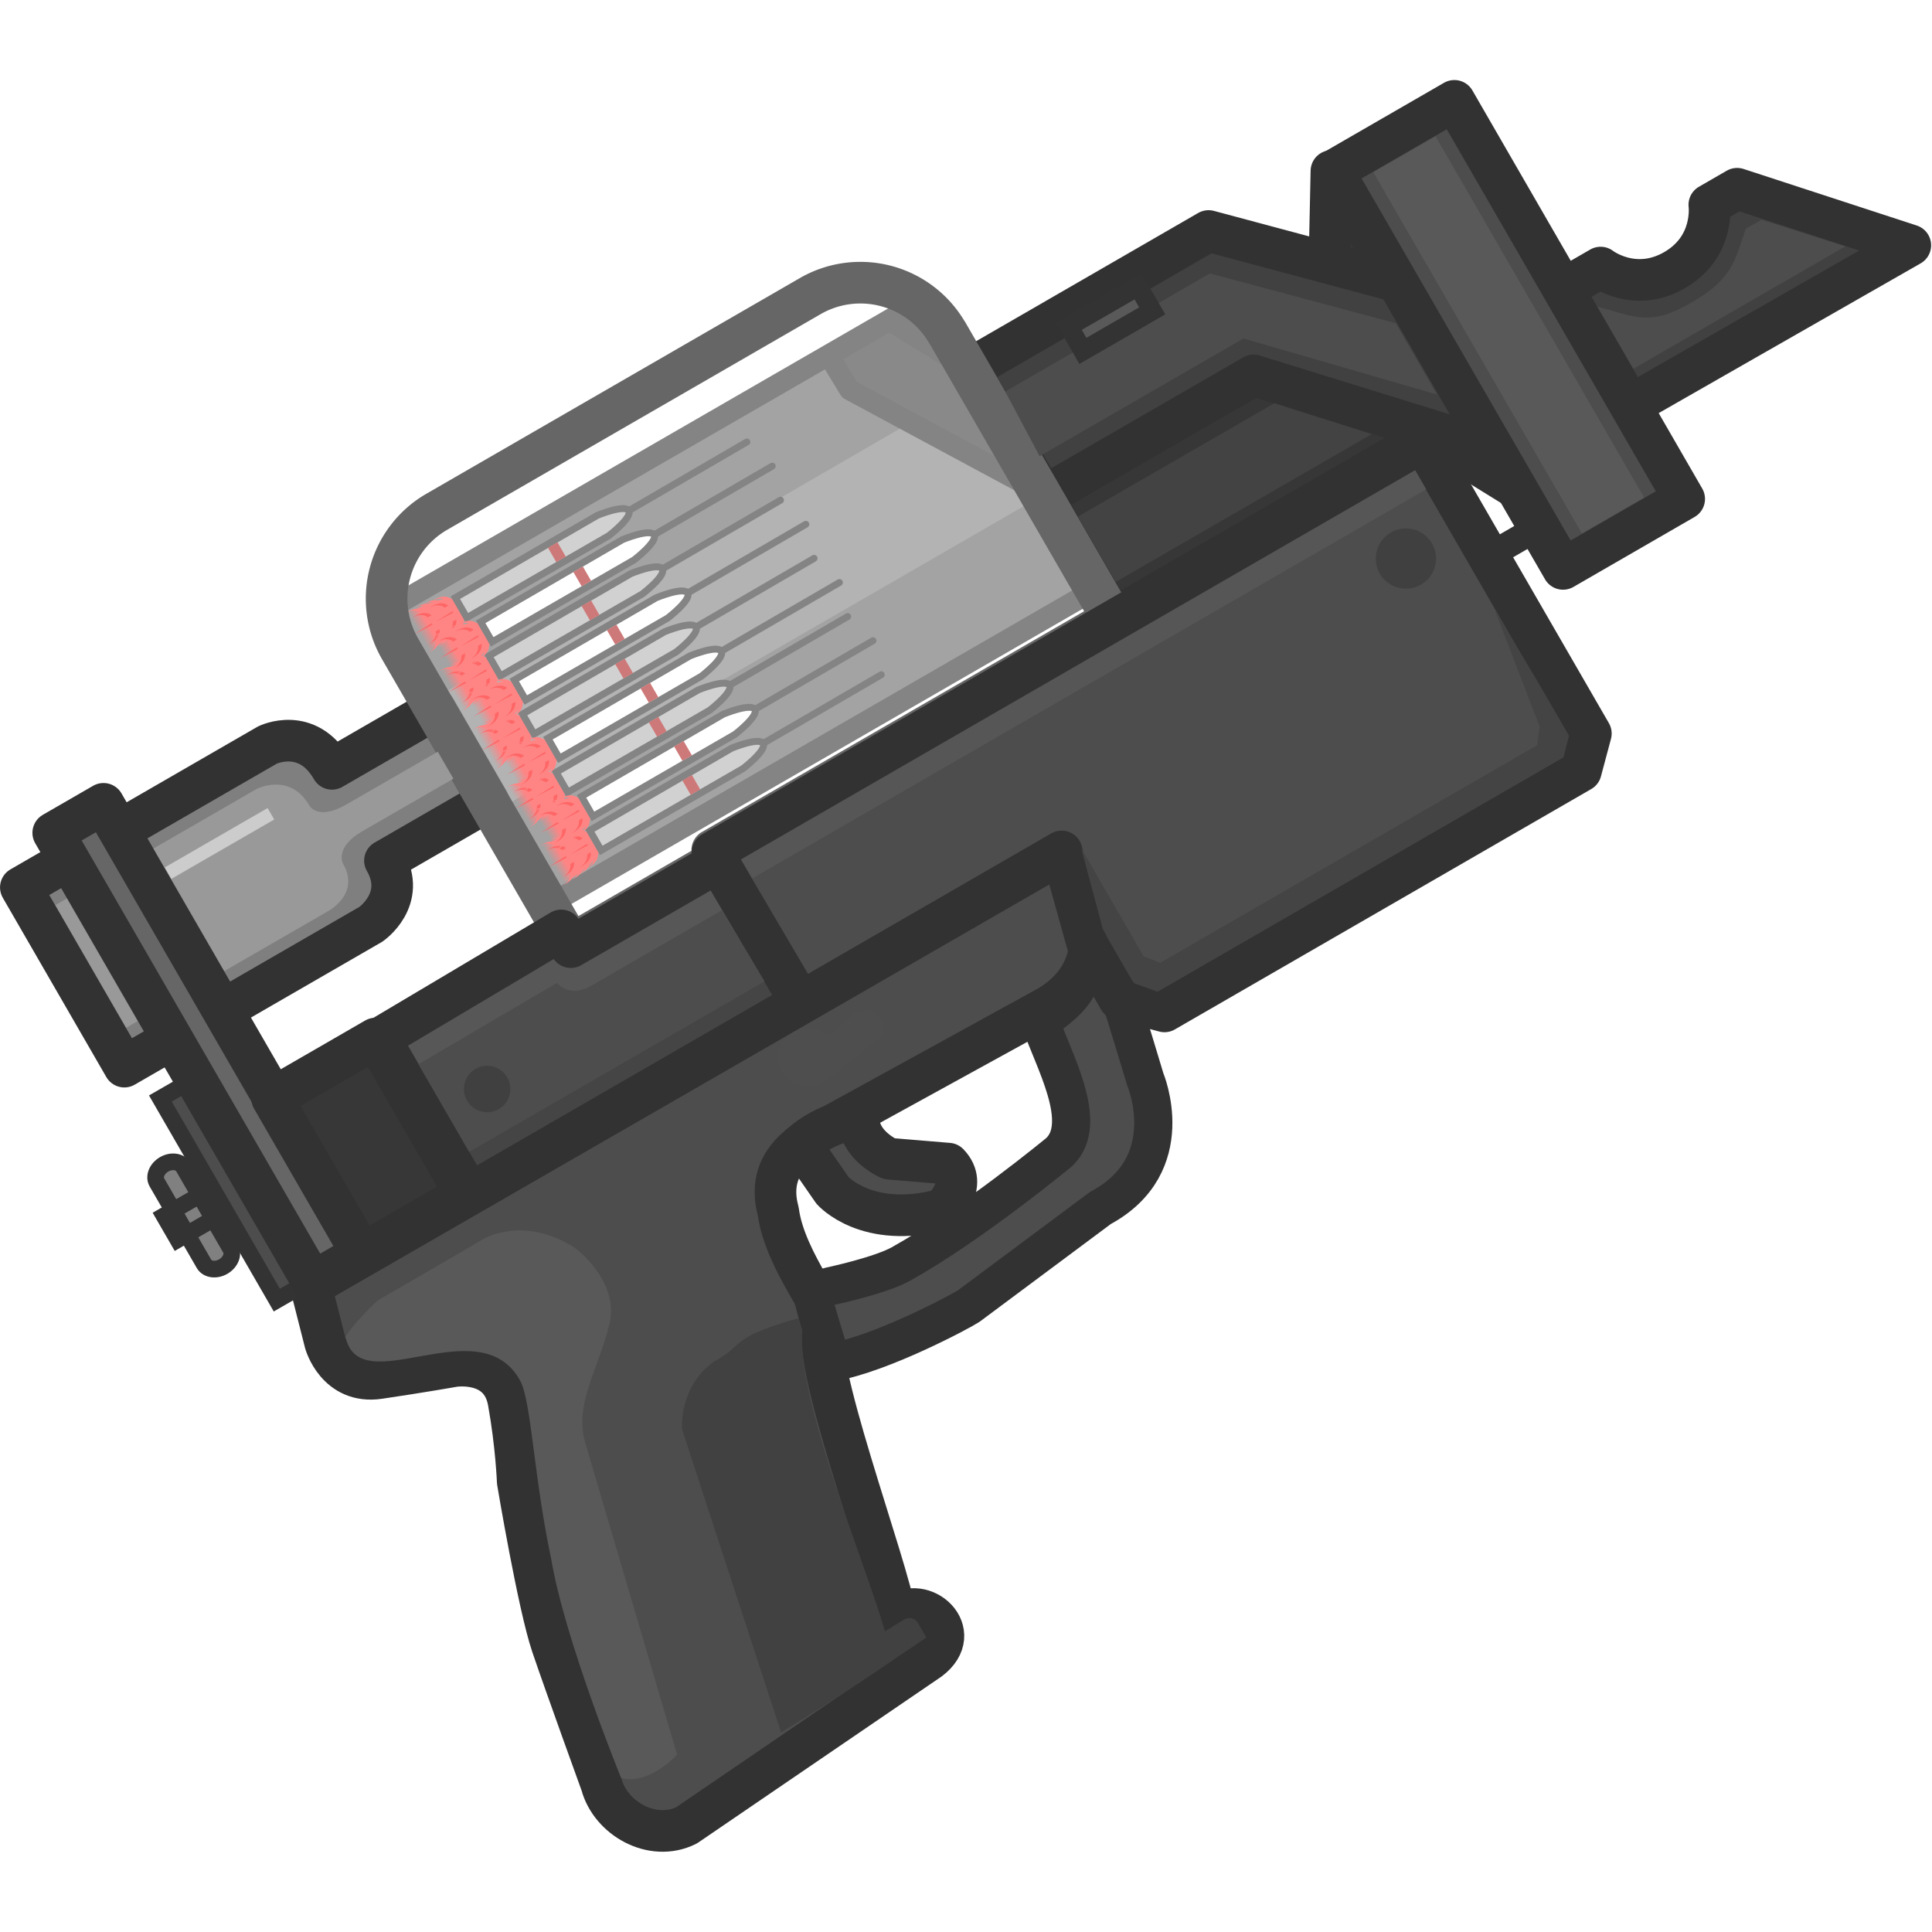 <?xml version="1.0" encoding="UTF-8" standalone="no"?>
<!-- Created with Inkscape (http://www.inkscape.org/) -->

<svg
   width="110"
   height="110"
   viewBox="0 0 29.104 29.104"
   version="1.1"
   id="svg1"
   xml:space="preserve"
   inkscape:version="1.4 (e7c3feb1, 2024-10-09)"
   sodipodi:docname="vaccinator.svg"
   inkscape:export-filename="Vaccinator_(Alt_Needles).svg"
   inkscape:export-xdpi="96"
   inkscape:export-ydpi="96"
   xmlns:inkscape="http://www.inkscape.org/namespaces/inkscape"
   xmlns:sodipodi="http://sodipodi.sourceforge.net/DTD/sodipodi-0.dtd"
   xmlns:xlink="http://www.w3.org/1999/xlink"
   xmlns="http://www.w3.org/2000/svg"
   xmlns:svg="http://www.w3.org/2000/svg"><sodipodi:namedview
     id="namedview1"
     pagecolor="#ffffff"
     bordercolor="#000000"
     borderopacity="0.25"
     inkscape:showpageshadow="2"
     inkscape:pageopacity="0.0"
     inkscape:pagecheckerboard="0"
     inkscape:deskcolor="#d1d1d1"
     inkscape:document-units="px"
     inkscape:zoom="2.306733"
     inkscape:cx="47.036219"
     inkscape:cy="26.661083"
     inkscape:window-width="1472"
     inkscape:window-height="812"
     inkscape:window-x="0"
     inkscape:window-y="37"
     inkscape:window-maximized="1"
     inkscape:current-layer="layer1"
     showgrid="false" /><defs
     id="defs1"><linearGradient
       id="linearGradient33"
       inkscape:collect="always"><stop
         style="stop-color:#ff3333;stop-opacity:0;"
         offset="0"
         id="stop33" /><stop
         style="stop-color:#ff3333;stop-opacity:1;"
         offset="0.223"
         id="stop34" /></linearGradient><linearGradient
       id="linearGradient14"
       inkscape:collect="always"><stop
         style="stop-color:#454545;stop-opacity:1;"
         offset="0"
         id="stop14" /><stop
         style="stop-color:#575757;stop-opacity:1;"
         offset="1"
         id="stop15" /></linearGradient><inkscape:path-effect
       effect="fillet_chamfer"
       id="path-effect7"
       is_visible="true"
       lpeversion="1"
       nodesatellites_param="F,0,1,1,0,1.913,0,1 @ F,0,0,1,0,0,0,1 @ F,0,0,1,0,0,0,1 @ F,0,0,1,0,0,0,1 @ F,0,0,1,0,0,0,1 @ F,0,0,1,0,1.913,0,1"
       radius="0"
       unit="px"
       method="auto"
       mode="F"
       chamfer_steps="1"
       flexible="false"
       use_knot_distance="true"
       apply_no_radius="true"
       apply_with_radius="true"
       only_selected="false"
       hide_knots="false" /><inkscape:path-effect
       effect="fillet_chamfer"
       id="path-effect2"
       is_visible="true"
       lpeversion="1"
       nodesatellites_param="F,0,0,1,0,0,0,1 @ F,0,0,1,0,0,0,1 @ F,0,0,1,0,0,0,1 @ F,0,0,1,0,0.099,0,1 @ F,0,0,1,0,0,0,1 @ F,0,0,1,0,0.198,0,1 @ F,0,0,1,0,0,0,1 @ F,0,0,1,0,0,0,1 @ F,0,0,1,0,0,0,1"
       radius="0"
       unit="px"
       method="auto"
       mode="F"
       chamfer_steps="1"
       flexible="false"
       use_knot_distance="true"
       apply_no_radius="true"
       apply_with_radius="true"
       only_selected="false"
       hide_knots="false" /><linearGradient
       inkscape:collect="always"
       xlink:href="#linearGradient14"
       id="linearGradient15"
       x1="11.553"
       y1="33.442"
       x2="11.553"
       y2="33.432"
       gradientUnits="userSpaceOnUse"
       gradientTransform="matrix(0.684,-0.395,0.395,0.684,-11.813,-3.024)" /><linearGradient
       inkscape:collect="always"
       xlink:href="#linearGradient33"
       id="linearGradient34-5"
       x1="10.805"
       y1="2.189"
       x2="11.799"
       y2="2.189"
       gradientUnits="userSpaceOnUse" /><linearGradient
       inkscape:collect="always"
       xlink:href="#linearGradient33"
       id="linearGradient44"
       gradientUnits="userSpaceOnUse"
       x1="10.805"
       y1="2.189"
       x2="11.799"
       y2="2.189" /><linearGradient
       inkscape:collect="always"
       xlink:href="#linearGradient33"
       id="linearGradient45"
       gradientUnits="userSpaceOnUse"
       x1="10.805"
       y1="2.189"
       x2="11.799"
       y2="2.189" /><linearGradient
       inkscape:collect="always"
       xlink:href="#linearGradient33"
       id="linearGradient46"
       gradientUnits="userSpaceOnUse"
       x1="10.805"
       y1="2.189"
       x2="11.799"
       y2="2.189" /><linearGradient
       inkscape:collect="always"
       xlink:href="#linearGradient33"
       id="linearGradient47"
       gradientUnits="userSpaceOnUse"
       x1="10.805"
       y1="2.189"
       x2="11.799"
       y2="2.189" /><linearGradient
       inkscape:collect="always"
       xlink:href="#linearGradient33"
       id="linearGradient50"
       gradientUnits="userSpaceOnUse"
       x1="10.805"
       y1="2.189"
       x2="11.799"
       y2="2.189" /><linearGradient
       inkscape:collect="always"
       xlink:href="#linearGradient33"
       id="linearGradient51"
       gradientUnits="userSpaceOnUse"
       x1="10.805"
       y1="2.189"
       x2="11.799"
       y2="2.189" /><linearGradient
       inkscape:collect="always"
       xlink:href="#linearGradient33"
       id="linearGradient52"
       gradientUnits="userSpaceOnUse"
       x1="10.805"
       y1="2.189"
       x2="11.799"
       y2="2.189" /><linearGradient
       inkscape:collect="always"
       xlink:href="#linearGradient33"
       id="linearGradient53"
       gradientUnits="userSpaceOnUse"
       x1="10.805"
       y1="2.189"
       x2="11.799"
       y2="2.189" /></defs><g
     inkscape:label="Layer 1"
     inkscape:groupmode="layer"
     id="layer1"
     transform="translate(-0.122,0.011)"><path
       style="display:inline;fill:#4d4d4d;fill-opacity:1;stroke:#323232;stroke-width:0.627;stroke-linejoin:round;stroke-miterlimit:29;stroke-dasharray:none;stroke-opacity:1"
       d="m 4.804,19.362 0.217,0.855 c 0,0 0.174,0.627 0.811,0.533 0.637,-0.094 1.123,-0.18 1.123,-0.18 0,0 0.71,-0.12 0.828,0.534 0.118,0.654 0.138,1.206 0.138,1.206 0,0 0.311,1.859 0.516,2.463 0.205,0.604 0.745,2.094 0.745,2.094 0.138,0.515 0.767,0.874 1.281,0.62 l 3.659,-2.497 c 0.552,-0.416 -0.102,-0.997 -0.511,-0.664 -0.097,-0.705 -1.341,-3.989 -1.058,-4.363 0.153,-0.109 -0.604,-0.947 -0.707,-1.723 -0.133,-0.497 0.05,-0.865 0.573,-1.167 l 3.453,-1.898 c 0.674,-0.37 0.662,-0.94 0.662,-0.94 l -0.376,-1.416 z"
       id="path44"
       sodipodi:nodetypes="ccscscsccccsccsccc" /><path
       style="fill:#595959;fill-opacity:1;stroke:none;stroke-width:0.372;stroke-linejoin:round;stroke-miterlimit:29;stroke-dasharray:none;stroke-opacity:1"
       d="M 5.813,19.578 6.625,19.109 7.373,18.672 c 0,0 0.592,-0.396 1.398,0.107 0,0 0.692,0.495 0.53,1.162 -0.162,0.667 -0.533,1.202 -0.363,1.781 0.17,0.58 1.384,4.699 1.384,4.699 0,0 -0.422,0.465 -0.843,0.352 0,0 -0.851,-2.08 -1.056,-3.312 C 8.165,22.252 8.126,21.098 7.959,20.79 7.35,19.672 5.542,21.124 5.327,20.127 5.457,19.907 5.813,19.578 5.813,19.578 Z"
       id="path49"
       sodipodi:nodetypes="ccccsscccsccc" /><path
       style="fill:#414141;fill-opacity:1;stroke:none;stroke-width:0.471;stroke-linejoin:round;stroke-miterlimit:29;stroke-dasharray:none;stroke-opacity:1"
       d="m 7.555,46.921 1.254,-5.948 c 0,0 0.343,-0.743 1.191,-0.817 0.653,0.022 0.459,-0.256 1.83,0.101 0.053,0.014 0.06,0.053 0.022,0.092 -0.811,0.831 -1.286,4.572 -1.618,5.893 l 0.428,-0.011 a 0.192,0.192 44.294 0 1 0.197,0.193 l -3.43e-4,0.316 -0.675,0.047 c 0,0 -1.343,0.112 -2.628,0.134 z"
       id="path50"
       sodipodi:nodetypes="ccsccccccc"
       inkscape:path-effect="#path-effect2"
       inkscape:original-d="m 7.5548417,46.920541 1.253652,-5.947887 c 0,0 0.3426492,-0.743125 1.1907067,-0.81662 0.6676996,0.02277 0.4502296,-0.269066 1.9258446,0.126323 -0.855957,0.671433 -1.349788,4.599183 -1.691225,5.95959 l 0.625224,-0.01609 -5.58e-4,0.51343 -0.675482,0.04746 c 0,0 -1.3426199,0.111848 -2.6281713,0.133797 z"
       transform="matrix(0.684,-0.395,0.395,0.684,-11.813,-3.024)" /><g
       id="g4"
       inkscape:label="Saftey"
       transform="matrix(0.093,0,0,0.093,-59.971,-32.962)"><ellipse
         style="display:inline;fill:#4e4e4e;fill-opacity:1;stroke:none;stroke-width:1.047;stroke-miterlimit:29;stroke-dasharray:none;stroke-opacity:1"
         id="path54"
         cx="777.116"
         cy="525.566"
         rx="4.907"
         ry="4.678" /><path
         style="fill:#4e4e4e;fill-opacity:1;stroke:none;stroke-width:1.047;stroke-miterlimit:29;stroke-dasharray:none;stroke-opacity:1"
         d="m 789.37,521.793 -9.576,7.728 c 0,0 -4.409,-0.633 -1.991,-5.333 l 6.684,-5.649 c 0,0 4.599,-2.621 4.883,3.254 z"
         id="path55" /></g><g
       id="g29"
       style="fill:#4d4d4d;fill-opacity:1"
       transform="matrix(0.684,-0.395,0.395,0.684,-1.312,11.983)"><path
         style="display:inline;fill:#4d4d4d;fill-opacity:1;stroke:#323232;stroke-width:0.728;stroke-linecap:round;stroke-linejoin:round;stroke-miterlimit:29;stroke-dasharray:none;stroke-opacity:1"
         d="m 9.91,18.191 c 0.911,0.337 2.653,0.389 2.801,0.377 l 3.11,-0.364 c 1.75,0.054 1.966,-1.697 1.966,-1.697 0,0 0.296,-1.252 0.377,-1.643 0.081,-0.39 -0.323,-0.983 -0.498,-0.66 -0.175,0.323 -1.061,0.344 -1.061,0.344 -0.156,0.762 -0.148,2.151 -0.933,2.34 0,0 -2.145,0.362 -3.68,0.339 -0.46,-0.007 -1.374,-0.305 -1.374,-0.305 l -0.37,-0.099 -0.1,0.372 c 0,0 -0.231,0.979 -0.239,0.995 z"
         id="path34"
         sodipodi:nodetypes="csccsscccccccc" /><path
         style="fill:#4d4d4d;fill-opacity:1;stroke:#323232;stroke-width:0.794;stroke-linecap:round;stroke-linejoin:round;stroke-miterlimit:29;stroke-dasharray:none;stroke-opacity:1"
         d="m 11.475,14.3 0.087,1.061 c 0,0 0.197,0.976 1.626,1.358 0,0 0.684,-0.134 0.543,-0.697 l -0.932,-0.647 c 0,0 -0.385,-0.518 -0.111,-0.966 0,0 -0.588,-0.246 -1.212,-0.109 z"
         id="path29"
         sodipodi:nodetypes="ccccccc" /></g><path
       d="m 2.885,17.57 c -0.05,-0.086 -0.18,-0.105 -0.29,-0.041 -0.11,0.064 -0.159,0.185 -0.109,0.272 l 0.709,1.227 c 0.05,0.086 0.18,0.105 0.29,0.041 0.11,-0.064 0.159,-0.185 0.109,-0.272 z"
       fill="#808080"
       stroke="#333333"
       stroke-width="0.251"
       stroke-miterlimit="3.994"
       id="path25-7-2"
       sodipodi:nodetypes="ccccscc" /><path
       d="m 3.537,17.759 -0.944,0.545 0.207,0.358 0.952,-0.55"
       stroke="#333333"
       stroke-width="0.251"
       stroke-miterlimit="3.994"
       id="path27-5-2"
       style="fill:none" /><path
       d="M 3.033,16.252 2.538,16.537 4.292,19.574 4.786,19.289"
       fill="#4d4d4d"
       stroke="#333333"
       stroke-width="0.251"
       stroke-miterlimit="3.994"
       id="path28-4-3"
       sodipodi:nodetypes="cccc" /><path
       style="fill:#666666;fill-opacity:1;stroke:#323232;stroke-width:0.319;stroke-linecap:round;stroke-linejoin:round;stroke-miterlimit:29;stroke-dasharray:none;stroke-opacity:1"
       d="M 6.139,9.07 13.785,4.656 c 0,0 0.277,0.063 0.556,0.545 L 16.498,8.938 8.459,13.579 6.199,9.665 c 0,0 -0.298,-0.457 -0.06,-0.594 z"
       id="path11"
       sodipodi:nodetypes="ccscccc" /><path
       style="fill:#808080;fill-opacity:1;stroke:none;stroke-width:0.314;stroke-linecap:round;stroke-linejoin:round;stroke-miterlimit:29;stroke-dasharray:none;stroke-opacity:1"
       d="M 14.888,5.745 15.861,7.431 7.565,12.221 6.598,10.547 Z"
       id="path10"
       sodipodi:nodetypes="ccccc" /><g
       id="g18"
       transform="matrix(0.684,-0.395,0.395,0.684,-11.813,-3.024)"><path
         style="fill:#373737;fill-opacity:1;stroke:#323232;stroke-width:0.794;stroke-linecap:round;stroke-linejoin:round;stroke-miterlimit:29;stroke-dasharray:none;stroke-opacity:1"
         d="m 31.536,26.383 -0.886,1.461 h -6.987 v 3.853 h 6.998 l 0.989,1.84 z"
         id="path17"
         sodipodi:nodetypes="ccccccc" /><path
         style="fill:#414141;fill-opacity:1;stroke:#323232;stroke-width:0.794;stroke-linecap:round;stroke-linejoin:round;stroke-miterlimit:29;stroke-dasharray:none;stroke-opacity:1"
         d="m 23.682,29.016 h 4.619 l 4.863,5.254 v -1.171 l 1.806,0.008 1.806,0.008 1.806,0.008 1.806,0.008 -2.321,-2.586 h -0.612 c 0,0 -0.304,0.748 -1.197,0.748 -0.893,0 -1.197,-0.748 -1.197,-0.748 H 33.278 l -4.343,-4.343 h -5.286 z"
         id="path6"
         sodipodi:nodetypes="cccccccccczccccc" /></g><path
       style="fill:#3a3a3a;fill-opacity:1;stroke:#323232;stroke-width:0.314;stroke-linecap:round;stroke-linejoin:round;stroke-miterlimit:29;stroke-dasharray:none;stroke-opacity:1"
       d="M 12.92,5.861 15.949,7.491 14.891,5.658 13.518,4.818 12.607,5.345 Z"
       id="path18"
       sodipodi:nodetypes="cccccc" /><path
       style="fill:#7f7f7f;fill-opacity:1;stroke:#323232;stroke-width:0.627;stroke-linecap:round;stroke-linejoin:round;stroke-miterlimit:29;stroke-dasharray:none;stroke-opacity:1"
       d="m 0.436,13.357 3.715,-2.145 c 0,0 0.596,-0.293 0.972,0.359 l 1.557,-0.899 0.798,1.383 -1.557,0.899 c 0.336,0.582 -0.211,0.958 -0.211,0.958 l -3.715,2.145 z"
       id="path8"
       sodipodi:nodetypes="ccccccccc" /><g
       id="g54"
       transform="matrix(0.684,-0.395,0.395,0.684,-1.312,11.983)"><g
         id="g43-0"
         transform="translate(-0.199)"><g
           id="g40-8"
           transform="translate(-0.55)"><path
             style="fill:#4d4d4d;fill-opacity:1;stroke:#323232;stroke-width:0.132;stroke-linecap:round;stroke-linejoin:round;stroke-miterlimit:29;stroke-dasharray:none;stroke-opacity:1"
             d="m 15.428,2.189 2.607,-0.008"
             id="path30-9"
             sodipodi:nodetypes="cc" /><g
             id="g39-1"><path
               style="fill:url(#linearGradient44);fill-opacity:1;stroke:none;stroke-width:0.132;stroke-linecap:round;stroke-linejoin:round;stroke-miterlimit:29;stroke-dasharray:none;stroke-opacity:1"
               d="m 10.805,1.789 c 0,0 0.995,-0.045 0.993,0.406 -0.002,0.451 -0.993,0.392 -0.993,0.392 z"
               id="path32-68"
               sodipodi:nodetypes="czcc" /><g
               id="g38-2"><g
                 id="g34-0"
                 transform="translate(0,-0.003)"><path
                   style="fill:#ff3333;fill-opacity:1;stroke:none;stroke-width:0.132;stroke-linecap:round;stroke-linejoin:round;stroke-miterlimit:29;stroke-dasharray:none;stroke-opacity:1"
                   d="m 11.021,1.902 c 0,0 -0.046,-0.143 -0.247,-0.143 0,0 0.25,-0.039 0.328,0.143 z"
                   id="path33-5" /><path
                   style="fill:#ff3333;fill-opacity:1;stroke:none;stroke-width:0.132;stroke-linecap:round;stroke-linejoin:round;stroke-miterlimit:29;stroke-dasharray:none;stroke-opacity:1"
                   d="m 11.222,1.909 c 0,0 -0.046,-0.143 -0.247,-0.143 0,0 0.25,-0.039 0.328,0.143 z"
                   id="path33-1-0" /><path
                   style="fill:#ff3333;fill-opacity:1;stroke:none;stroke-width:0.132;stroke-linecap:round;stroke-linejoin:round;stroke-miterlimit:29;stroke-dasharray:none;stroke-opacity:1"
                   d="m 11.574,1.956 c 0,0 -0.046,-0.143 -0.247,-0.143 0,0 0.25,-0.039 0.328,0.143 z"
                   id="path33-0-8" /><path
                   style="fill:#ff3333;fill-opacity:1;stroke:none;stroke-width:0.132;stroke-linecap:round;stroke-linejoin:round;stroke-miterlimit:29;stroke-dasharray:none;stroke-opacity:1"
                   d="m 11.393,1.929 c 0,0 -0.046,-0.143 -0.247,-0.143 0,0 0.25,-0.039 0.328,0.143 z"
                   id="path33-09-16" /><path
                   style="fill:#ff3333;fill-opacity:1;stroke:none;stroke-width:0.132;stroke-linecap:round;stroke-linejoin:round;stroke-miterlimit:29;stroke-dasharray:none;stroke-opacity:1"
                   d="m 11.021,2.482 c 0,0 -0.046,0.143 -0.247,0.143 0,0 0.25,0.039 0.328,-0.143 z"
                   id="path33-08-4" /><path
                   style="fill:#ff3333;fill-opacity:1;stroke:none;stroke-width:0.132;stroke-linecap:round;stroke-linejoin:round;stroke-miterlimit:29;stroke-dasharray:none;stroke-opacity:1"
                   d="m 11.222,2.476 c 0,0 -0.046,0.143 -0.247,0.143 0,0 0.25,0.039 0.328,-0.143 z"
                   id="path33-1-9-8" /><path
                   style="fill:#ff3333;fill-opacity:1;stroke:none;stroke-width:0.132;stroke-linecap:round;stroke-linejoin:round;stroke-miterlimit:29;stroke-dasharray:none;stroke-opacity:1"
                   d="m 11.574,2.428 c 0,0 -0.046,0.143 -0.247,0.143 0,0 0.25,0.039 0.328,-0.143 z"
                   id="path33-0-3-4" /><path
                   style="fill:#ff3333;fill-opacity:1;stroke:none;stroke-width:0.132;stroke-linecap:round;stroke-linejoin:round;stroke-miterlimit:29;stroke-dasharray:none;stroke-opacity:1"
                   d="m 11.393,2.455 c 0,0 -0.046,0.143 -0.247,0.143 0,0 0.25,0.039 0.328,-0.143 z"
                   id="path33-09-3-8" /></g><g
                 id="g35-5"
                 transform="translate(0.104,0.038)"><path
                   style="fill:#ff0000;fill-opacity:1;stroke:none;stroke-width:0.132;stroke-linecap:round;stroke-linejoin:round;stroke-miterlimit:29;stroke-dasharray:none;stroke-opacity:1"
                   d="m 11.359,2.304 c 0,0 -0.046,0.143 -0.247,0.143 0,0 0.25,0.039 0.328,-0.143 z"
                   id="path33-0-4-0-98" /><path
                   style="fill:#ff0000;fill-opacity:1;stroke:none;stroke-width:0.132;stroke-linecap:round;stroke-linejoin:round;stroke-miterlimit:29;stroke-dasharray:none;stroke-opacity:1"
                   d="m 11.359,1.998 c 0,0 -0.046,-0.143 -0.247,-0.143 0,0 0.25,-0.039 0.328,0.143 z"
                   id="path33-0-4-2-5" /></g><g
                 id="g35-4-1"
                 transform="translate(-0.265,0.038)"><path
                   style="fill:#ff0000;fill-opacity:1;stroke:none;stroke-width:0.132;stroke-linecap:round;stroke-linejoin:round;stroke-miterlimit:29;stroke-dasharray:none;stroke-opacity:1"
                   d="m 11.359,2.304 c 0,0 -0.046,0.143 -0.247,0.143 0,0 0.25,0.039 0.328,-0.143 z"
                   id="path33-0-4-0-9-45" /><path
                   style="fill:#ff0000;fill-opacity:1;stroke:none;stroke-width:0.132;stroke-linecap:round;stroke-linejoin:round;stroke-miterlimit:29;stroke-dasharray:none;stroke-opacity:1"
                   d="m 11.359,1.998 c 0,0 -0.046,-0.143 -0.247,-0.143 0,0 0.25,-0.039 0.328,0.143 z"
                   id="path33-0-4-2-6-8" /></g><path
                 style="fill:#ff0000;fill-opacity:1;stroke:none;stroke-width:0.052;stroke-linecap:round;stroke-linejoin:round;stroke-miterlimit:29;stroke-dasharray:none;stroke-opacity:1"
                 d="m 11.587,2.166 -0.42,0.018 0.42,0.018 c 0,0 -0.037,-0.006 -0.037,-0.018 0,-0.012 0.037,-0.018 0.037,-0.018 z"
                 id="path35-0-89"
                 sodipodi:nodetypes="ccczc" /><path
                 style="fill:#ff0000;fill-opacity:1;stroke:none;stroke-width:0.052;stroke-linecap:round;stroke-linejoin:round;stroke-miterlimit:29;stroke-dasharray:none;stroke-opacity:1"
                 d="m 11.125,2.166 -0.42,0.018 0.42,0.018 c 0,0 -0.037,-0.006 -0.037,-0.018 0,-0.012 0.037,-0.018 0.037,-0.018 z"
                 id="path35-1-2"
                 sodipodi:nodetypes="ccczc" /></g></g><g
             id="g32-1"><path
               style="display:inline;fill:#b2b2b2;fill-opacity:1;stroke:#323232;stroke-width:0.132;stroke-miterlimit:29;stroke-dasharray:none;stroke-opacity:1"
               d="m 11.735,1.972 -8.55e-4,0.44 h 3.128 c 0,0 0.566,-0.074 0.566,-0.222 C 15.428,2.041 14.864,1.967 14.864,1.967 Z"
               id="path20-9-5-5-3"
               sodipodi:nodetypes="ccczcc" /><path
               style="fill:#ad1f1f;fill-opacity:1;stroke:none;stroke-width:0.134;stroke-linecap:round;stroke-linejoin:round;stroke-miterlimit:29;stroke-dasharray:none;stroke-opacity:1"
               d="m 13.741,2.032 v 0.316 h 0.209 V 2.032 Z"
               id="path31-60" /></g></g><g
           id="g40-1-3"
           transform="translate(-0.55,1.282)"><path
             style="fill:#4d4d4d;fill-opacity:1;stroke:#323232;stroke-width:0.132;stroke-linecap:round;stroke-linejoin:round;stroke-miterlimit:29;stroke-dasharray:none;stroke-opacity:1"
             d="m 15.428,2.189 2.607,-0.008"
             id="path30-0-9"
             sodipodi:nodetypes="cc" /><g
             id="g39-8-9"><path
               style="fill:url(#linearGradient45);fill-opacity:1;stroke:none;stroke-width:0.132;stroke-linecap:round;stroke-linejoin:round;stroke-miterlimit:29;stroke-dasharray:none;stroke-opacity:1"
               d="m 10.805,1.789 c 0,0 0.995,-0.045 0.993,0.406 -0.002,0.451 -0.993,0.392 -0.993,0.392 z"
               id="path32-8-3"
               sodipodi:nodetypes="czcc" /><g
               id="g38-6-3"><g
                 id="g34-3-6"
                 transform="translate(0,-0.003)"><path
                   style="fill:#ff3333;fill-opacity:1;stroke:none;stroke-width:0.132;stroke-linecap:round;stroke-linejoin:round;stroke-miterlimit:29;stroke-dasharray:none;stroke-opacity:1"
                   d="m 11.021,1.902 c 0,0 -0.046,-0.143 -0.247,-0.143 0,0 0.25,-0.039 0.328,0.143 z"
                   id="path33-53-7" /><path
                   style="fill:#ff3333;fill-opacity:1;stroke:none;stroke-width:0.132;stroke-linecap:round;stroke-linejoin:round;stroke-miterlimit:29;stroke-dasharray:none;stroke-opacity:1"
                   d="m 11.222,1.909 c 0,0 -0.046,-0.143 -0.247,-0.143 0,0 0.25,-0.039 0.328,0.143 z"
                   id="path33-1-4-3" /><path
                   style="fill:#ff3333;fill-opacity:1;stroke:none;stroke-width:0.132;stroke-linecap:round;stroke-linejoin:round;stroke-miterlimit:29;stroke-dasharray:none;stroke-opacity:1"
                   d="m 11.574,1.956 c 0,0 -0.046,-0.143 -0.247,-0.143 0,0 0.25,-0.039 0.328,0.143 z"
                   id="path33-0-9-2" /><path
                   style="fill:#ff3333;fill-opacity:1;stroke:none;stroke-width:0.132;stroke-linecap:round;stroke-linejoin:round;stroke-miterlimit:29;stroke-dasharray:none;stroke-opacity:1"
                   d="m 11.393,1.929 c 0,0 -0.046,-0.143 -0.247,-0.143 0,0 0.25,-0.039 0.328,0.143 z"
                   id="path33-09-33-3" /><path
                   style="fill:#ff3333;fill-opacity:1;stroke:none;stroke-width:0.132;stroke-linecap:round;stroke-linejoin:round;stroke-miterlimit:29;stroke-dasharray:none;stroke-opacity:1"
                   d="m 11.021,2.482 c 0,0 -0.046,0.143 -0.247,0.143 0,0 0.25,0.039 0.328,-0.143 z"
                   id="path33-08-3-0" /><path
                   style="fill:#ff3333;fill-opacity:1;stroke:none;stroke-width:0.132;stroke-linecap:round;stroke-linejoin:round;stroke-miterlimit:29;stroke-dasharray:none;stroke-opacity:1"
                   d="m 11.222,2.476 c 0,0 -0.046,0.143 -0.247,0.143 0,0 0.25,0.039 0.328,-0.143 z"
                   id="path33-1-9-0-1" /><path
                   style="fill:#ff3333;fill-opacity:1;stroke:none;stroke-width:0.132;stroke-linecap:round;stroke-linejoin:round;stroke-miterlimit:29;stroke-dasharray:none;stroke-opacity:1"
                   d="m 11.574,2.428 c 0,0 -0.046,0.143 -0.247,0.143 0,0 0.25,0.039 0.328,-0.143 z"
                   id="path33-0-3-7-2" /><path
                   style="fill:#ff3333;fill-opacity:1;stroke:none;stroke-width:0.132;stroke-linecap:round;stroke-linejoin:round;stroke-miterlimit:29;stroke-dasharray:none;stroke-opacity:1"
                   d="m 11.393,2.455 c 0,0 -0.046,0.143 -0.247,0.143 0,0 0.25,0.039 0.328,-0.143 z"
                   id="path33-09-3-1-0" /></g><g
                 id="g35-1-2"
                 transform="translate(0.104,0.038)"><path
                   style="fill:#ff0000;fill-opacity:1;stroke:none;stroke-width:0.132;stroke-linecap:round;stroke-linejoin:round;stroke-miterlimit:29;stroke-dasharray:none;stroke-opacity:1"
                   d="m 11.359,2.304 c 0,0 -0.046,0.143 -0.247,0.143 0,0 0.25,0.039 0.328,-0.143 z"
                   id="path33-0-4-0-1-5" /><path
                   style="fill:#ff0000;fill-opacity:1;stroke:none;stroke-width:0.132;stroke-linecap:round;stroke-linejoin:round;stroke-miterlimit:29;stroke-dasharray:none;stroke-opacity:1"
                   d="m 11.359,1.998 c 0,0 -0.046,-0.143 -0.247,-0.143 0,0 0.25,-0.039 0.328,0.143 z"
                   id="path33-0-4-2-2-0" /></g><g
                 id="g35-4-9-0"
                 transform="translate(-0.265,0.038)"><path
                   style="fill:#ff0000;fill-opacity:1;stroke:none;stroke-width:0.132;stroke-linecap:round;stroke-linejoin:round;stroke-miterlimit:29;stroke-dasharray:none;stroke-opacity:1"
                   d="m 11.359,2.304 c 0,0 -0.046,0.143 -0.247,0.143 0,0 0.25,0.039 0.328,-0.143 z"
                   id="path33-0-4-0-9-5-8" /><path
                   style="fill:#ff0000;fill-opacity:1;stroke:none;stroke-width:0.132;stroke-linecap:round;stroke-linejoin:round;stroke-miterlimit:29;stroke-dasharray:none;stroke-opacity:1"
                   d="m 11.359,1.998 c 0,0 -0.046,-0.143 -0.247,-0.143 0,0 0.25,-0.039 0.328,0.143 z"
                   id="path33-0-4-2-6-6-9" /></g><path
                 style="fill:#ff0000;fill-opacity:1;stroke:none;stroke-width:0.052;stroke-linecap:round;stroke-linejoin:round;stroke-miterlimit:29;stroke-dasharray:none;stroke-opacity:1"
                 d="m 11.587,2.166 -0.42,0.018 0.42,0.018 c 0,0 -0.037,-0.006 -0.037,-0.018 0,-0.012 0.037,-0.018 0.037,-0.018 z"
                 id="path35-0-9-2"
                 sodipodi:nodetypes="ccczc" /><path
                 style="fill:#ff0000;fill-opacity:1;stroke:none;stroke-width:0.052;stroke-linecap:round;stroke-linejoin:round;stroke-miterlimit:29;stroke-dasharray:none;stroke-opacity:1"
                 d="m 11.125,2.166 -0.42,0.018 0.42,0.018 c 0,0 -0.037,-0.006 -0.037,-0.018 0,-0.012 0.037,-0.018 0.037,-0.018 z"
                 id="path35-1-8-3"
                 sodipodi:nodetypes="ccczc" /></g></g><g
             id="g32-5-4"><path
               style="display:inline;fill:#b2b2b2;fill-opacity:1;stroke:#323232;stroke-width:0.132;stroke-miterlimit:29;stroke-dasharray:none;stroke-opacity:1"
               d="m 11.735,1.972 -8.55e-4,0.44 h 3.128 c 0,0 0.566,-0.074 0.566,-0.222 C 15.428,2.041 14.864,1.967 14.864,1.967 Z"
               id="path20-9-5-5-6-0"
               sodipodi:nodetypes="ccczcc" /><path
               style="fill:#ad1f1f;fill-opacity:1;stroke:none;stroke-width:0.134;stroke-linecap:round;stroke-linejoin:round;stroke-miterlimit:29;stroke-dasharray:none;stroke-opacity:1"
               d="m 13.741,2.032 v 0.316 h 0.209 V 2.032 Z"
               id="path31-6-2" /></g></g><g
           id="g40-16-5"
           transform="translate(-0.55,2.563)"><path
             style="fill:#4d4d4d;fill-opacity:1;stroke:#323232;stroke-width:0.132;stroke-linecap:round;stroke-linejoin:round;stroke-miterlimit:29;stroke-dasharray:none;stroke-opacity:1"
             d="m 15.428,2.189 2.607,-0.008"
             id="path30-7-0"
             sodipodi:nodetypes="cc" /><g
             id="g39-82-1"><path
               style="fill:url(#linearGradient46);fill-opacity:1;stroke:none;stroke-width:0.132;stroke-linecap:round;stroke-linejoin:round;stroke-miterlimit:29;stroke-dasharray:none;stroke-opacity:1"
               d="m 10.805,1.789 c 0,0 0.995,-0.045 0.993,0.406 -0.002,0.451 -0.993,0.392 -0.993,0.392 z"
               id="path32-5-0"
               sodipodi:nodetypes="czcc" /><g
               id="g38-64-8"><g
                 id="g34-1-5"
                 transform="translate(0,-0.003)"><path
                   style="fill:#ff3333;fill-opacity:1;stroke:none;stroke-width:0.132;stroke-linecap:round;stroke-linejoin:round;stroke-miterlimit:29;stroke-dasharray:none;stroke-opacity:1"
                   d="m 11.021,1.902 c 0,0 -0.046,-0.143 -0.247,-0.143 0,0 0.25,-0.039 0.328,0.143 z"
                   id="path33-9-6" /><path
                   style="fill:#ff3333;fill-opacity:1;stroke:none;stroke-width:0.132;stroke-linecap:round;stroke-linejoin:round;stroke-miterlimit:29;stroke-dasharray:none;stroke-opacity:1"
                   d="m 11.222,1.909 c 0,0 -0.046,-0.143 -0.247,-0.143 0,0 0.25,-0.039 0.328,0.143 z"
                   id="path33-1-2-2" /><path
                   style="fill:#ff3333;fill-opacity:1;stroke:none;stroke-width:0.132;stroke-linecap:round;stroke-linejoin:round;stroke-miterlimit:29;stroke-dasharray:none;stroke-opacity:1"
                   d="m 11.574,1.956 c 0,0 -0.046,-0.143 -0.247,-0.143 0,0 0.25,-0.039 0.328,0.143 z"
                   id="path33-0-1-7" /><path
                   style="fill:#ff3333;fill-opacity:1;stroke:none;stroke-width:0.132;stroke-linecap:round;stroke-linejoin:round;stroke-miterlimit:29;stroke-dasharray:none;stroke-opacity:1"
                   d="m 11.393,1.929 c 0,0 -0.046,-0.143 -0.247,-0.143 0,0 0.25,-0.039 0.328,0.143 z"
                   id="path33-09-8-2" /><path
                   style="fill:#ff3333;fill-opacity:1;stroke:none;stroke-width:0.132;stroke-linecap:round;stroke-linejoin:round;stroke-miterlimit:29;stroke-dasharray:none;stroke-opacity:1"
                   d="m 11.021,2.482 c 0,0 -0.046,0.143 -0.247,0.143 0,0 0.25,0.039 0.328,-0.143 z"
                   id="path33-08-1-7" /><path
                   style="fill:#ff3333;fill-opacity:1;stroke:none;stroke-width:0.132;stroke-linecap:round;stroke-linejoin:round;stroke-miterlimit:29;stroke-dasharray:none;stroke-opacity:1"
                   d="m 11.222,2.476 c 0,0 -0.046,0.143 -0.247,0.143 0,0 0.25,0.039 0.328,-0.143 z"
                   id="path33-1-9-7-2" /><path
                   style="fill:#ff3333;fill-opacity:1;stroke:none;stroke-width:0.132;stroke-linecap:round;stroke-linejoin:round;stroke-miterlimit:29;stroke-dasharray:none;stroke-opacity:1"
                   d="m 11.574,2.428 c 0,0 -0.046,0.143 -0.247,0.143 0,0 0.25,0.039 0.328,-0.143 z"
                   id="path33-0-3-5-5" /><path
                   style="fill:#ff3333;fill-opacity:1;stroke:none;stroke-width:0.132;stroke-linecap:round;stroke-linejoin:round;stroke-miterlimit:29;stroke-dasharray:none;stroke-opacity:1"
                   d="m 11.393,2.455 c 0,0 -0.046,0.143 -0.247,0.143 0,0 0.25,0.039 0.328,-0.143 z"
                   id="path33-09-3-7-0" /></g><g
                 id="g35-6-8"
                 transform="translate(0.104,0.038)"><path
                   style="fill:#ff0000;fill-opacity:1;stroke:none;stroke-width:0.132;stroke-linecap:round;stroke-linejoin:round;stroke-miterlimit:29;stroke-dasharray:none;stroke-opacity:1"
                   d="m 11.359,2.304 c 0,0 -0.046,0.143 -0.247,0.143 0,0 0.25,0.039 0.328,-0.143 z"
                   id="path33-0-4-0-4-1" /><path
                   style="fill:#ff0000;fill-opacity:1;stroke:none;stroke-width:0.132;stroke-linecap:round;stroke-linejoin:round;stroke-miterlimit:29;stroke-dasharray:none;stroke-opacity:1"
                   d="m 11.359,1.998 c 0,0 -0.046,-0.143 -0.247,-0.143 0,0 0.25,-0.039 0.328,0.143 z"
                   id="path33-0-4-2-64-8" /></g><g
                 id="g35-4-7-8"
                 transform="translate(-0.265,0.038)"><path
                   style="fill:#ff0000;fill-opacity:1;stroke:none;stroke-width:0.132;stroke-linecap:round;stroke-linejoin:round;stroke-miterlimit:29;stroke-dasharray:none;stroke-opacity:1"
                   d="m 11.359,2.304 c 0,0 -0.046,0.143 -0.247,0.143 0,0 0.25,0.039 0.328,-0.143 z"
                   id="path33-0-4-0-9-4-4" /><path
                   style="fill:#ff0000;fill-opacity:1;stroke:none;stroke-width:0.132;stroke-linecap:round;stroke-linejoin:round;stroke-miterlimit:29;stroke-dasharray:none;stroke-opacity:1"
                   d="m 11.359,1.998 c 0,0 -0.046,-0.143 -0.247,-0.143 0,0 0.25,-0.039 0.328,0.143 z"
                   id="path33-0-4-2-6-9-1" /></g><path
                 style="fill:#ff0000;fill-opacity:1;stroke:none;stroke-width:0.052;stroke-linecap:round;stroke-linejoin:round;stroke-miterlimit:29;stroke-dasharray:none;stroke-opacity:1"
                 d="m 11.587,2.166 -0.42,0.018 0.42,0.018 c 0,0 -0.037,-0.006 -0.037,-0.018 0,-0.012 0.037,-0.018 0.037,-0.018 z"
                 id="path35-0-5-0"
                 sodipodi:nodetypes="ccczc" /><path
                 style="fill:#ff0000;fill-opacity:1;stroke:none;stroke-width:0.052;stroke-linecap:round;stroke-linejoin:round;stroke-miterlimit:29;stroke-dasharray:none;stroke-opacity:1"
                 d="m 11.125,2.166 -0.42,0.018 0.42,0.018 c 0,0 -0.037,-0.006 -0.037,-0.018 0,-0.012 0.037,-0.018 0.037,-0.018 z"
                 id="path35-1-83-6"
                 sodipodi:nodetypes="ccczc" /></g></g><g
             id="g32-6-8"><path
               style="display:inline;fill:#b2b2b2;fill-opacity:1;stroke:#323232;stroke-width:0.132;stroke-miterlimit:29;stroke-dasharray:none;stroke-opacity:1"
               d="m 11.735,1.972 -8.55e-4,0.44 h 3.128 c 0,0 0.566,-0.074 0.566,-0.222 C 15.428,2.041 14.864,1.967 14.864,1.967 Z"
               id="path20-9-5-5-9-4"
               sodipodi:nodetypes="ccczcc" /><path
               style="fill:#ad1f1f;fill-opacity:1;stroke:none;stroke-width:0.134;stroke-linecap:round;stroke-linejoin:round;stroke-miterlimit:29;stroke-dasharray:none;stroke-opacity:1"
               d="m 13.741,2.032 v 0.316 h 0.209 V 2.032 Z"
               id="path31-8-5" /></g></g><g
           id="g40-6-5"
           transform="translate(-0.55,3.845)"><path
             style="fill:#4d4d4d;fill-opacity:1;stroke:#323232;stroke-width:0.132;stroke-linecap:round;stroke-linejoin:round;stroke-miterlimit:29;stroke-dasharray:none;stroke-opacity:1"
             d="m 15.428,2.189 2.607,-0.008"
             id="path30-1-6"
             sodipodi:nodetypes="cc" /><g
             id="g39-5-6"><path
               style="fill:url(#linearGradient47);fill-opacity:1;stroke:none;stroke-width:0.132;stroke-linecap:round;stroke-linejoin:round;stroke-miterlimit:29;stroke-dasharray:none;stroke-opacity:1"
               d="m 10.805,1.789 c 0,0 0.995,-0.045 0.993,0.406 -0.002,0.451 -0.993,0.392 -0.993,0.392 z"
               id="path32-53-6"
               sodipodi:nodetypes="czcc" /><g
               id="g38-62-1"><g
                 id="g34-6-6"
                 transform="translate(0,-0.003)"><path
                   style="fill:#ff3333;fill-opacity:1;stroke:none;stroke-width:0.132;stroke-linecap:round;stroke-linejoin:round;stroke-miterlimit:29;stroke-dasharray:none;stroke-opacity:1"
                   d="m 11.021,1.902 c 0,0 -0.046,-0.143 -0.247,-0.143 0,0 0.25,-0.039 0.328,0.143 z"
                   id="path33-8-6" /><path
                   style="fill:#ff3333;fill-opacity:1;stroke:none;stroke-width:0.132;stroke-linecap:round;stroke-linejoin:round;stroke-miterlimit:29;stroke-dasharray:none;stroke-opacity:1"
                   d="m 11.222,1.909 c 0,0 -0.046,-0.143 -0.247,-0.143 0,0 0.25,-0.039 0.328,0.143 z"
                   id="path33-1-3-3" /><path
                   style="fill:#ff3333;fill-opacity:1;stroke:none;stroke-width:0.132;stroke-linecap:round;stroke-linejoin:round;stroke-miterlimit:29;stroke-dasharray:none;stroke-opacity:1"
                   d="m 11.574,1.956 c 0,0 -0.046,-0.143 -0.247,-0.143 0,0 0.25,-0.039 0.328,0.143 z"
                   id="path33-0-4-1" /><path
                   style="fill:#ff3333;fill-opacity:1;stroke:none;stroke-width:0.132;stroke-linecap:round;stroke-linejoin:round;stroke-miterlimit:29;stroke-dasharray:none;stroke-opacity:1"
                   d="m 11.393,1.929 c 0,0 -0.046,-0.143 -0.247,-0.143 0,0 0.25,-0.039 0.328,0.143 z"
                   id="path33-09-1-6" /><path
                   style="fill:#ff3333;fill-opacity:1;stroke:none;stroke-width:0.132;stroke-linecap:round;stroke-linejoin:round;stroke-miterlimit:29;stroke-dasharray:none;stroke-opacity:1"
                   d="m 11.021,2.482 c 0,0 -0.046,0.143 -0.247,0.143 0,0 0.25,0.039 0.328,-0.143 z"
                   id="path33-08-6-1" /><path
                   style="fill:#ff3333;fill-opacity:1;stroke:none;stroke-width:0.132;stroke-linecap:round;stroke-linejoin:round;stroke-miterlimit:29;stroke-dasharray:none;stroke-opacity:1"
                   d="m 11.222,2.476 c 0,0 -0.046,0.143 -0.247,0.143 0,0 0.25,0.039 0.328,-0.143 z"
                   id="path33-1-9-5-5" /><path
                   style="fill:#ff3333;fill-opacity:1;stroke:none;stroke-width:0.132;stroke-linecap:round;stroke-linejoin:round;stroke-miterlimit:29;stroke-dasharray:none;stroke-opacity:1"
                   d="m 11.574,2.428 c 0,0 -0.046,0.143 -0.247,0.143 0,0 0.25,0.039 0.328,-0.143 z"
                   id="path33-0-3-3-5" /><path
                   style="fill:#ff3333;fill-opacity:1;stroke:none;stroke-width:0.132;stroke-linecap:round;stroke-linejoin:round;stroke-miterlimit:29;stroke-dasharray:none;stroke-opacity:1"
                   d="m 11.393,2.455 c 0,0 -0.046,0.143 -0.247,0.143 0,0 0.25,0.039 0.328,-0.143 z"
                   id="path33-09-3-6-0" /></g><g
                 id="g35-3-5"
                 transform="translate(0.104,0.038)"><path
                   style="fill:#ff0000;fill-opacity:1;stroke:none;stroke-width:0.132;stroke-linecap:round;stroke-linejoin:round;stroke-miterlimit:29;stroke-dasharray:none;stroke-opacity:1"
                   d="m 11.359,2.304 c 0,0 -0.046,0.143 -0.247,0.143 0,0 0.25,0.039 0.328,-0.143 z"
                   id="path33-0-4-0-0-0" /><path
                   style="fill:#ff0000;fill-opacity:1;stroke:none;stroke-width:0.132;stroke-linecap:round;stroke-linejoin:round;stroke-miterlimit:29;stroke-dasharray:none;stroke-opacity:1"
                   d="m 11.359,1.998 c 0,0 -0.046,-0.143 -0.247,-0.143 0,0 0.25,-0.039 0.328,0.143 z"
                   id="path33-0-4-2-4-9" /></g><g
                 id="g35-4-92-3"
                 transform="translate(-0.265,0.038)"><path
                   style="fill:#ff0000;fill-opacity:1;stroke:none;stroke-width:0.132;stroke-linecap:round;stroke-linejoin:round;stroke-miterlimit:29;stroke-dasharray:none;stroke-opacity:1"
                   d="m 11.359,2.304 c 0,0 -0.046,0.143 -0.247,0.143 0,0 0.25,0.039 0.328,-0.143 z"
                   id="path33-0-4-0-9-2-5" /><path
                   style="fill:#ff0000;fill-opacity:1;stroke:none;stroke-width:0.132;stroke-linecap:round;stroke-linejoin:round;stroke-miterlimit:29;stroke-dasharray:none;stroke-opacity:1"
                   d="m 11.359,1.998 c 0,0 -0.046,-0.143 -0.247,-0.143 0,0 0.25,-0.039 0.328,0.143 z"
                   id="path33-0-4-2-6-97-4" /></g><path
                 style="fill:#ff0000;fill-opacity:1;stroke:none;stroke-width:0.052;stroke-linecap:round;stroke-linejoin:round;stroke-miterlimit:29;stroke-dasharray:none;stroke-opacity:1"
                 d="m 11.587,2.166 -0.42,0.018 0.42,0.018 c 0,0 -0.037,-0.006 -0.037,-0.018 0,-0.012 0.037,-0.018 0.037,-0.018 z"
                 id="path35-0-8-7"
                 sodipodi:nodetypes="ccczc" /><path
                 style="fill:#ff0000;fill-opacity:1;stroke:none;stroke-width:0.052;stroke-linecap:round;stroke-linejoin:round;stroke-miterlimit:29;stroke-dasharray:none;stroke-opacity:1"
                 d="m 11.125,2.166 -0.42,0.018 0.42,0.018 c 0,0 -0.037,-0.006 -0.037,-0.018 0,-0.012 0.037,-0.018 0.037,-0.018 z"
                 id="path35-1-0-5"
                 sodipodi:nodetypes="ccczc" /></g></g><g
             id="g32-51-2"><path
               style="display:inline;fill:#b2b2b2;fill-opacity:1;stroke:#323232;stroke-width:0.132;stroke-miterlimit:29;stroke-dasharray:none;stroke-opacity:1"
               d="m 11.735,1.972 -8.55e-4,0.44 h 3.128 c 0,0 0.566,-0.074 0.566,-0.222 C 15.428,2.041 14.864,1.967 14.864,1.967 Z"
               id="path20-9-5-5-5-6"
               sodipodi:nodetypes="ccczcc" /><path
               style="fill:#ad1f1f;fill-opacity:1;stroke:none;stroke-width:0.134;stroke-linecap:round;stroke-linejoin:round;stroke-miterlimit:29;stroke-dasharray:none;stroke-opacity:1"
               d="m 13.741,2.032 v 0.316 h 0.209 V 2.032 Z"
               id="path31-89-1" /></g></g><g
           id="g40-5-6"
           transform="translate(-0.55,5.126)"><path
             style="fill:#4d4d4d;fill-opacity:1;stroke:#323232;stroke-width:0.132;stroke-linecap:round;stroke-linejoin:round;stroke-miterlimit:29;stroke-dasharray:none;stroke-opacity:1"
             d="m 15.428,2.189 2.607,-0.008"
             id="path30-2-0"
             sodipodi:nodetypes="cc" /><g
             id="g39-2-2"><path
               style="fill:url(#linearGradient34-5);fill-opacity:1;stroke:none;stroke-width:0.132;stroke-linecap:round;stroke-linejoin:round;stroke-miterlimit:29;stroke-dasharray:none;stroke-opacity:1"
               d="m 10.805,1.789 c 0,0 0.995,-0.045 0.993,0.406 -0.002,0.451 -0.993,0.392 -0.993,0.392 z"
               id="path32-6-6"
               sodipodi:nodetypes="czcc" /><g
               id="g38-8-9"><g
                 id="g34-2-9"
                 transform="translate(0,-0.003)"><path
                   style="fill:#ff3333;fill-opacity:1;stroke:none;stroke-width:0.132;stroke-linecap:round;stroke-linejoin:round;stroke-miterlimit:29;stroke-dasharray:none;stroke-opacity:1"
                   d="m 11.021,1.902 c 0,0 -0.046,-0.143 -0.247,-0.143 0,0 0.25,-0.039 0.328,0.143 z"
                   id="path33-6-9" /><path
                   style="fill:#ff3333;fill-opacity:1;stroke:none;stroke-width:0.132;stroke-linecap:round;stroke-linejoin:round;stroke-miterlimit:29;stroke-dasharray:none;stroke-opacity:1"
                   d="m 11.222,1.909 c 0,0 -0.046,-0.143 -0.247,-0.143 0,0 0.25,-0.039 0.328,0.143 z"
                   id="path33-1-8-6" /><path
                   style="fill:#ff3333;fill-opacity:1;stroke:none;stroke-width:0.132;stroke-linecap:round;stroke-linejoin:round;stroke-miterlimit:29;stroke-dasharray:none;stroke-opacity:1"
                   d="m 11.574,1.956 c 0,0 -0.046,-0.143 -0.247,-0.143 0,0 0.25,-0.039 0.328,0.143 z"
                   id="path33-0-41-9" /><path
                   style="fill:#ff3333;fill-opacity:1;stroke:none;stroke-width:0.132;stroke-linecap:round;stroke-linejoin:round;stroke-miterlimit:29;stroke-dasharray:none;stroke-opacity:1"
                   d="m 11.393,1.929 c 0,0 -0.046,-0.143 -0.247,-0.143 0,0 0.25,-0.039 0.328,0.143 z"
                   id="path33-09-6-3" /><path
                   style="fill:#ff3333;fill-opacity:1;stroke:none;stroke-width:0.132;stroke-linecap:round;stroke-linejoin:round;stroke-miterlimit:29;stroke-dasharray:none;stroke-opacity:1"
                   d="m 11.021,2.482 c 0,0 -0.046,0.143 -0.247,0.143 0,0 0.25,0.039 0.328,-0.143 z"
                   id="path33-08-8-0" /><path
                   style="fill:#ff3333;fill-opacity:1;stroke:none;stroke-width:0.132;stroke-linecap:round;stroke-linejoin:round;stroke-miterlimit:29;stroke-dasharray:none;stroke-opacity:1"
                   d="m 11.222,2.476 c 0,0 -0.046,0.143 -0.247,0.143 0,0 0.25,0.039 0.328,-0.143 z"
                   id="path33-1-9-9-3" /><path
                   style="fill:#ff3333;fill-opacity:1;stroke:none;stroke-width:0.132;stroke-linecap:round;stroke-linejoin:round;stroke-miterlimit:29;stroke-dasharray:none;stroke-opacity:1"
                   d="m 11.574,2.428 c 0,0 -0.046,0.143 -0.247,0.143 0,0 0.25,0.039 0.328,-0.143 z"
                   id="path33-0-3-37-9" /><path
                   style="fill:#ff3333;fill-opacity:1;stroke:none;stroke-width:0.132;stroke-linecap:round;stroke-linejoin:round;stroke-miterlimit:29;stroke-dasharray:none;stroke-opacity:1"
                   d="m 11.393,2.455 c 0,0 -0.046,0.143 -0.247,0.143 0,0 0.25,0.039 0.328,-0.143 z"
                   id="path33-09-3-5-5" /></g><g
                 id="g35-38-3"
                 transform="translate(0.104,0.038)"><path
                   style="fill:#ff0000;fill-opacity:1;stroke:none;stroke-width:0.132;stroke-linecap:round;stroke-linejoin:round;stroke-miterlimit:29;stroke-dasharray:none;stroke-opacity:1"
                   d="m 11.359,2.304 c 0,0 -0.046,0.143 -0.247,0.143 0,0 0.25,0.039 0.328,-0.143 z"
                   id="path33-0-4-0-15-9" /><path
                   style="fill:#ff0000;fill-opacity:1;stroke:none;stroke-width:0.132;stroke-linecap:round;stroke-linejoin:round;stroke-miterlimit:29;stroke-dasharray:none;stroke-opacity:1"
                   d="m 11.359,1.998 c 0,0 -0.046,-0.143 -0.247,-0.143 0,0 0.25,-0.039 0.328,0.143 z"
                   id="path33-0-4-2-69-5" /></g><g
                 id="g35-4-4-9"
                 transform="translate(-0.265,0.038)"><path
                   style="fill:#ff0000;fill-opacity:1;stroke:none;stroke-width:0.132;stroke-linecap:round;stroke-linejoin:round;stroke-miterlimit:29;stroke-dasharray:none;stroke-opacity:1"
                   d="m 11.359,2.304 c 0,0 -0.046,0.143 -0.247,0.143 0,0 0.25,0.039 0.328,-0.143 z"
                   id="path33-0-4-0-9-25-7" /><path
                   style="fill:#ff0000;fill-opacity:1;stroke:none;stroke-width:0.132;stroke-linecap:round;stroke-linejoin:round;stroke-miterlimit:29;stroke-dasharray:none;stroke-opacity:1"
                   d="m 11.359,1.998 c 0,0 -0.046,-0.143 -0.247,-0.143 0,0 0.25,-0.039 0.328,0.143 z"
                   id="path33-0-4-2-6-0-2" /></g><path
                 style="fill:#ff0000;fill-opacity:1;stroke:none;stroke-width:0.052;stroke-linecap:round;stroke-linejoin:round;stroke-miterlimit:29;stroke-dasharray:none;stroke-opacity:1"
                 d="m 11.587,2.166 -0.42,0.018 0.42,0.018 c 0,0 -0.037,-0.006 -0.037,-0.018 0,-0.012 0.037,-0.018 0.037,-0.018 z"
                 id="path35-0-54-2"
                 sodipodi:nodetypes="ccczc" /><path
                 style="fill:#ff0000;fill-opacity:1;stroke:none;stroke-width:0.052;stroke-linecap:round;stroke-linejoin:round;stroke-miterlimit:29;stroke-dasharray:none;stroke-opacity:1"
                 d="m 11.125,2.166 -0.42,0.018 0.42,0.018 c 0,0 -0.037,-0.006 -0.037,-0.018 0,-0.012 0.037,-0.018 0.037,-0.018 z"
                 id="path35-1-839-5"
                 sodipodi:nodetypes="ccczc" /></g></g><g
             id="g32-62-1"><path
               style="display:inline;fill:#b2b2b2;fill-opacity:1;stroke:#323232;stroke-width:0.132;stroke-miterlimit:29;stroke-dasharray:none;stroke-opacity:1"
               d="m 11.735,1.972 -8.55e-4,0.44 h 3.128 c 0,0 0.566,-0.074 0.566,-0.222 C 15.428,2.041 14.864,1.967 14.864,1.967 Z"
               id="path20-9-5-5-51-8"
               sodipodi:nodetypes="ccczcc" /><path
               style="fill:#ad1f1f;fill-opacity:1;stroke:none;stroke-width:0.134;stroke-linecap:round;stroke-linejoin:round;stroke-miterlimit:29;stroke-dasharray:none;stroke-opacity:1"
               d="m 13.741,2.032 v 0.316 h 0.209 V 2.032 Z"
               id="path31-9-2" /></g></g></g><g
         id="g53"
         transform="translate(-1.763,0.054)"><g
           id="g40-1-2"
           transform="translate(1.202,0.587)"><path
             style="fill:#4d4d4d;fill-opacity:1;stroke:#323232;stroke-width:0.132;stroke-linecap:round;stroke-linejoin:round;stroke-miterlimit:29;stroke-dasharray:none;stroke-opacity:1"
             d="m 15.428,2.189 2.607,-0.008"
             id="path30-0-3"
             sodipodi:nodetypes="cc" /><g
             id="g39-8-3"><path
               style="fill:url(#linearGradient50);fill-opacity:1;stroke:none;stroke-width:0.132;stroke-linecap:round;stroke-linejoin:round;stroke-miterlimit:29;stroke-dasharray:none;stroke-opacity:1"
               d="m 10.805,1.789 c 0,0 0.995,-0.045 0.993,0.406 -0.002,0.451 -0.993,0.392 -0.993,0.392 z"
               id="path32-8-2"
               sodipodi:nodetypes="czcc" /><g
               id="g38-6-37"><g
                 id="g34-3-3"
                 transform="translate(0,-0.003)"><path
                   style="fill:#ff3333;fill-opacity:1;stroke:none;stroke-width:0.132;stroke-linecap:round;stroke-linejoin:round;stroke-miterlimit:29;stroke-dasharray:none;stroke-opacity:1"
                   d="m 11.021,1.902 c 0,0 -0.046,-0.143 -0.247,-0.143 0,0 0.25,-0.039 0.328,0.143 z"
                   id="path33-53-1" /><path
                   style="fill:#ff3333;fill-opacity:1;stroke:none;stroke-width:0.132;stroke-linecap:round;stroke-linejoin:round;stroke-miterlimit:29;stroke-dasharray:none;stroke-opacity:1"
                   d="m 11.222,1.909 c 0,0 -0.046,-0.143 -0.247,-0.143 0,0 0.25,-0.039 0.328,0.143 z"
                   id="path33-1-4-1" /><path
                   style="fill:#ff3333;fill-opacity:1;stroke:none;stroke-width:0.132;stroke-linecap:round;stroke-linejoin:round;stroke-miterlimit:29;stroke-dasharray:none;stroke-opacity:1"
                   d="m 11.574,1.956 c 0,0 -0.046,-0.143 -0.247,-0.143 0,0 0.25,-0.039 0.328,0.143 z"
                   id="path33-0-9-3" /><path
                   style="fill:#ff3333;fill-opacity:1;stroke:none;stroke-width:0.132;stroke-linecap:round;stroke-linejoin:round;stroke-miterlimit:29;stroke-dasharray:none;stroke-opacity:1"
                   d="m 11.393,1.929 c 0,0 -0.046,-0.143 -0.247,-0.143 0,0 0.25,-0.039 0.328,0.143 z"
                   id="path33-09-33-4" /><path
                   style="fill:#ff3333;fill-opacity:1;stroke:none;stroke-width:0.132;stroke-linecap:round;stroke-linejoin:round;stroke-miterlimit:29;stroke-dasharray:none;stroke-opacity:1"
                   d="m 11.021,2.482 c 0,0 -0.046,0.143 -0.247,0.143 0,0 0.25,0.039 0.328,-0.143 z"
                   id="path33-08-3-8" /><path
                   style="fill:#ff3333;fill-opacity:1;stroke:none;stroke-width:0.132;stroke-linecap:round;stroke-linejoin:round;stroke-miterlimit:29;stroke-dasharray:none;stroke-opacity:1"
                   d="m 11.222,2.476 c 0,0 -0.046,0.143 -0.247,0.143 0,0 0.25,0.039 0.328,-0.143 z"
                   id="path33-1-9-0-8" /><path
                   style="fill:#ff3333;fill-opacity:1;stroke:none;stroke-width:0.132;stroke-linecap:round;stroke-linejoin:round;stroke-miterlimit:29;stroke-dasharray:none;stroke-opacity:1"
                   d="m 11.574,2.428 c 0,0 -0.046,0.143 -0.247,0.143 0,0 0.25,0.039 0.328,-0.143 z"
                   id="path33-0-3-7-1" /><path
                   style="fill:#ff3333;fill-opacity:1;stroke:none;stroke-width:0.132;stroke-linecap:round;stroke-linejoin:round;stroke-miterlimit:29;stroke-dasharray:none;stroke-opacity:1"
                   d="m 11.393,2.455 c 0,0 -0.046,0.143 -0.247,0.143 0,0 0.25,0.039 0.328,-0.143 z"
                   id="path33-09-3-1-9" /></g><g
                 id="g35-1-5"
                 transform="translate(0.104,0.038)"><path
                   style="fill:#ff0000;fill-opacity:1;stroke:none;stroke-width:0.132;stroke-linecap:round;stroke-linejoin:round;stroke-miterlimit:29;stroke-dasharray:none;stroke-opacity:1"
                   d="m 11.359,2.304 c 0,0 -0.046,0.143 -0.247,0.143 0,0 0.25,0.039 0.328,-0.143 z"
                   id="path33-0-4-0-1-4" /><path
                   style="fill:#ff0000;fill-opacity:1;stroke:none;stroke-width:0.132;stroke-linecap:round;stroke-linejoin:round;stroke-miterlimit:29;stroke-dasharray:none;stroke-opacity:1"
                   d="m 11.359,1.998 c 0,0 -0.046,-0.143 -0.247,-0.143 0,0 0.25,-0.039 0.328,0.143 z"
                   id="path33-0-4-2-2-03" /></g><g
                 id="g35-4-9-6"
                 transform="translate(-0.265,0.038)"><path
                   style="fill:#ff0000;fill-opacity:1;stroke:none;stroke-width:0.132;stroke-linecap:round;stroke-linejoin:round;stroke-miterlimit:29;stroke-dasharray:none;stroke-opacity:1"
                   d="m 11.359,2.304 c 0,0 -0.046,0.143 -0.247,0.143 0,0 0.25,0.039 0.328,-0.143 z"
                   id="path33-0-4-0-9-5-9" /><path
                   style="fill:#ff0000;fill-opacity:1;stroke:none;stroke-width:0.132;stroke-linecap:round;stroke-linejoin:round;stroke-miterlimit:29;stroke-dasharray:none;stroke-opacity:1"
                   d="m 11.359,1.998 c 0,0 -0.046,-0.143 -0.247,-0.143 0,0 0.25,-0.039 0.328,0.143 z"
                   id="path33-0-4-2-6-6-1" /></g><path
                 style="fill:#ff0000;fill-opacity:1;stroke:none;stroke-width:0.052;stroke-linecap:round;stroke-linejoin:round;stroke-miterlimit:29;stroke-dasharray:none;stroke-opacity:1"
                 d="m 11.587,2.166 -0.42,0.018 0.42,0.018 c 0,0 -0.037,-0.006 -0.037,-0.018 0,-0.012 0.037,-0.018 0.037,-0.018 z"
                 id="path35-0-9-7"
                 sodipodi:nodetypes="ccczc" /><path
                 style="fill:#ff0000;fill-opacity:1;stroke:none;stroke-width:0.052;stroke-linecap:round;stroke-linejoin:round;stroke-miterlimit:29;stroke-dasharray:none;stroke-opacity:1"
                 d="m 11.125,2.166 -0.42,0.018 0.42,0.018 c 0,0 -0.037,-0.006 -0.037,-0.018 0,-0.012 0.037,-0.018 0.037,-0.018 z"
                 id="path35-1-8-7"
                 sodipodi:nodetypes="ccczc" /></g></g><g
             id="g32-5-7"><path
               style="display:inline;fill:#ffffff;fill-opacity:1;stroke:#323232;stroke-width:0.132;stroke-miterlimit:29;stroke-dasharray:none;stroke-opacity:1"
               d="m 11.735,1.972 -8.55e-4,0.44 h 3.128 c 0,0 0.566,-0.074 0.566,-0.222 C 15.428,2.041 14.864,1.967 14.864,1.967 Z"
               id="path20-9-5-5-6-2"
               sodipodi:nodetypes="ccczcc" /><path
               style="fill:#ad1f1f;fill-opacity:1;stroke:none;stroke-width:0.134;stroke-linecap:round;stroke-linejoin:round;stroke-miterlimit:29;stroke-dasharray:none;stroke-opacity:1"
               d="m 13.741,2.032 v 0.316 h 0.209 V 2.032 Z"
               id="path31-6-25" /></g></g><g
           id="g40-16-6"
           transform="translate(1.202,1.868)"><path
             style="fill:#4d4d4d;fill-opacity:1;stroke:#323232;stroke-width:0.132;stroke-linecap:round;stroke-linejoin:round;stroke-miterlimit:29;stroke-dasharray:none;stroke-opacity:1"
             d="m 15.428,2.189 2.607,-0.008"
             id="path30-7-9"
             sodipodi:nodetypes="cc" /><g
             id="g39-82-8"><path
               style="fill:url(#linearGradient51);fill-opacity:1;stroke:none;stroke-width:0.132;stroke-linecap:round;stroke-linejoin:round;stroke-miterlimit:29;stroke-dasharray:none;stroke-opacity:1"
               d="m 10.805,1.789 c 0,0 0.995,-0.045 0.993,0.406 -0.002,0.451 -0.993,0.392 -0.993,0.392 z"
               id="path32-5-9"
               sodipodi:nodetypes="czcc" /><g
               id="g38-64-0"><g
                 id="g34-1-0"
                 transform="translate(0,-0.003)"><path
                   style="fill:#ff3333;fill-opacity:1;stroke:none;stroke-width:0.132;stroke-linecap:round;stroke-linejoin:round;stroke-miterlimit:29;stroke-dasharray:none;stroke-opacity:1"
                   d="m 11.021,1.902 c 0,0 -0.046,-0.143 -0.247,-0.143 0,0 0.25,-0.039 0.328,0.143 z"
                   id="path33-9-0" /><path
                   style="fill:#ff3333;fill-opacity:1;stroke:none;stroke-width:0.132;stroke-linecap:round;stroke-linejoin:round;stroke-miterlimit:29;stroke-dasharray:none;stroke-opacity:1"
                   d="m 11.222,1.909 c 0,0 -0.046,-0.143 -0.247,-0.143 0,0 0.25,-0.039 0.328,0.143 z"
                   id="path33-1-2-3" /><path
                   style="fill:#ff3333;fill-opacity:1;stroke:none;stroke-width:0.132;stroke-linecap:round;stroke-linejoin:round;stroke-miterlimit:29;stroke-dasharray:none;stroke-opacity:1"
                   d="m 11.574,1.956 c 0,0 -0.046,-0.143 -0.247,-0.143 0,0 0.25,-0.039 0.328,0.143 z"
                   id="path33-0-1-5" /><path
                   style="fill:#ff3333;fill-opacity:1;stroke:none;stroke-width:0.132;stroke-linecap:round;stroke-linejoin:round;stroke-miterlimit:29;stroke-dasharray:none;stroke-opacity:1"
                   d="m 11.393,1.929 c 0,0 -0.046,-0.143 -0.247,-0.143 0,0 0.25,-0.039 0.328,0.143 z"
                   id="path33-09-8-26" /><path
                   style="fill:#ff3333;fill-opacity:1;stroke:none;stroke-width:0.132;stroke-linecap:round;stroke-linejoin:round;stroke-miterlimit:29;stroke-dasharray:none;stroke-opacity:1"
                   d="m 11.021,2.482 c 0,0 -0.046,0.143 -0.247,0.143 0,0 0.25,0.039 0.328,-0.143 z"
                   id="path33-08-1-3" /><path
                   style="fill:#ff3333;fill-opacity:1;stroke:none;stroke-width:0.132;stroke-linecap:round;stroke-linejoin:round;stroke-miterlimit:29;stroke-dasharray:none;stroke-opacity:1"
                   d="m 11.222,2.476 c 0,0 -0.046,0.143 -0.247,0.143 0,0 0.25,0.039 0.328,-0.143 z"
                   id="path33-1-9-7-0" /><path
                   style="fill:#ff3333;fill-opacity:1;stroke:none;stroke-width:0.132;stroke-linecap:round;stroke-linejoin:round;stroke-miterlimit:29;stroke-dasharray:none;stroke-opacity:1"
                   d="m 11.574,2.428 c 0,0 -0.046,0.143 -0.247,0.143 0,0 0.25,0.039 0.328,-0.143 z"
                   id="path33-0-3-5-4" /><path
                   style="fill:#ff3333;fill-opacity:1;stroke:none;stroke-width:0.132;stroke-linecap:round;stroke-linejoin:round;stroke-miterlimit:29;stroke-dasharray:none;stroke-opacity:1"
                   d="m 11.393,2.455 c 0,0 -0.046,0.143 -0.247,0.143 0,0 0.25,0.039 0.328,-0.143 z"
                   id="path33-09-3-7-03" /></g><g
                 id="g35-6-5"
                 transform="translate(0.104,0.038)"><path
                   style="fill:#ff0000;fill-opacity:1;stroke:none;stroke-width:0.132;stroke-linecap:round;stroke-linejoin:round;stroke-miterlimit:29;stroke-dasharray:none;stroke-opacity:1"
                   d="m 11.359,2.304 c 0,0 -0.046,0.143 -0.247,0.143 0,0 0.25,0.039 0.328,-0.143 z"
                   id="path33-0-4-0-4-3" /><path
                   style="fill:#ff0000;fill-opacity:1;stroke:none;stroke-width:0.132;stroke-linecap:round;stroke-linejoin:round;stroke-miterlimit:29;stroke-dasharray:none;stroke-opacity:1"
                   d="m 11.359,1.998 c 0,0 -0.046,-0.143 -0.247,-0.143 0,0 0.25,-0.039 0.328,0.143 z"
                   id="path33-0-4-2-64-9" /></g><g
                 id="g35-4-7-2"
                 transform="translate(-0.265,0.038)"><path
                   style="fill:#ff0000;fill-opacity:1;stroke:none;stroke-width:0.132;stroke-linecap:round;stroke-linejoin:round;stroke-miterlimit:29;stroke-dasharray:none;stroke-opacity:1"
                   d="m 11.359,2.304 c 0,0 -0.046,0.143 -0.247,0.143 0,0 0.25,0.039 0.328,-0.143 z"
                   id="path33-0-4-0-9-4-5" /><path
                   style="fill:#ff0000;fill-opacity:1;stroke:none;stroke-width:0.132;stroke-linecap:round;stroke-linejoin:round;stroke-miterlimit:29;stroke-dasharray:none;stroke-opacity:1"
                   d="m 11.359,1.998 c 0,0 -0.046,-0.143 -0.247,-0.143 0,0 0.25,-0.039 0.328,0.143 z"
                   id="path33-0-4-2-6-9-9" /></g><path
                 style="fill:#ff0000;fill-opacity:1;stroke:none;stroke-width:0.052;stroke-linecap:round;stroke-linejoin:round;stroke-miterlimit:29;stroke-dasharray:none;stroke-opacity:1"
                 d="m 11.587,2.166 -0.42,0.018 0.42,0.018 c 0,0 -0.037,-0.006 -0.037,-0.018 0,-0.012 0.037,-0.018 0.037,-0.018 z"
                 id="path35-0-5-9"
                 sodipodi:nodetypes="ccczc" /><path
                 style="fill:#ff0000;fill-opacity:1;stroke:none;stroke-width:0.052;stroke-linecap:round;stroke-linejoin:round;stroke-miterlimit:29;stroke-dasharray:none;stroke-opacity:1"
                 d="m 11.125,2.166 -0.42,0.018 0.42,0.018 c 0,0 -0.037,-0.006 -0.037,-0.018 0,-0.012 0.037,-0.018 0.037,-0.018 z"
                 id="path35-1-83-0"
                 sodipodi:nodetypes="ccczc" /></g></g><g
             id="g32-6-1"><path
               style="display:inline;fill:#ffffff;fill-opacity:1;stroke:#323232;stroke-width:0.132;stroke-miterlimit:29;stroke-dasharray:none;stroke-opacity:1"
               d="m 11.735,1.972 -8.55e-4,0.44 h 3.128 c 0,0 0.566,-0.074 0.566,-0.222 C 15.428,2.041 14.864,1.967 14.864,1.967 Z"
               id="path20-9-5-5-9-49"
               sodipodi:nodetypes="ccczcc" /><path
               style="fill:#ad1f1f;fill-opacity:1;stroke:none;stroke-width:0.134;stroke-linecap:round;stroke-linejoin:round;stroke-miterlimit:29;stroke-dasharray:none;stroke-opacity:1"
               d="m 13.741,2.032 v 0.316 h 0.209 V 2.032 Z"
               id="path31-8-8" /></g></g><g
           id="g40-6-7"
           transform="translate(1.202,3.15)"><path
             style="fill:#4d4d4d;fill-opacity:1;stroke:#323232;stroke-width:0.132;stroke-linecap:round;stroke-linejoin:round;stroke-miterlimit:29;stroke-dasharray:none;stroke-opacity:1"
             d="m 15.428,2.189 2.607,-0.008"
             id="path30-1-0"
             sodipodi:nodetypes="cc" /><g
             id="g39-5-7"><path
               style="fill:url(#linearGradient52);fill-opacity:1;stroke:none;stroke-width:0.132;stroke-linecap:round;stroke-linejoin:round;stroke-miterlimit:29;stroke-dasharray:none;stroke-opacity:1"
               d="m 10.805,1.789 c 0,0 0.995,-0.045 0.993,0.406 -0.002,0.451 -0.993,0.392 -0.993,0.392 z"
               id="path32-53-63"
               sodipodi:nodetypes="czcc" /><g
               id="g38-62-2"><g
                 id="g34-6-5"
                 transform="translate(0,-0.003)"><path
                   style="fill:#ff3333;fill-opacity:1;stroke:none;stroke-width:0.132;stroke-linecap:round;stroke-linejoin:round;stroke-miterlimit:29;stroke-dasharray:none;stroke-opacity:1"
                   d="m 11.021,1.902 c 0,0 -0.046,-0.143 -0.247,-0.143 0,0 0.25,-0.039 0.328,0.143 z"
                   id="path33-8-8" /><path
                   style="fill:#ff3333;fill-opacity:1;stroke:none;stroke-width:0.132;stroke-linecap:round;stroke-linejoin:round;stroke-miterlimit:29;stroke-dasharray:none;stroke-opacity:1"
                   d="m 11.222,1.909 c 0,0 -0.046,-0.143 -0.247,-0.143 0,0 0.25,-0.039 0.328,0.143 z"
                   id="path33-1-3-2" /><path
                   style="fill:#ff3333;fill-opacity:1;stroke:none;stroke-width:0.132;stroke-linecap:round;stroke-linejoin:round;stroke-miterlimit:29;stroke-dasharray:none;stroke-opacity:1"
                   d="m 11.574,1.956 c 0,0 -0.046,-0.143 -0.247,-0.143 0,0 0.25,-0.039 0.328,0.143 z"
                   id="path33-0-4-9" /><path
                   style="fill:#ff3333;fill-opacity:1;stroke:none;stroke-width:0.132;stroke-linecap:round;stroke-linejoin:round;stroke-miterlimit:29;stroke-dasharray:none;stroke-opacity:1"
                   d="m 11.393,1.929 c 0,0 -0.046,-0.143 -0.247,-0.143 0,0 0.25,-0.039 0.328,0.143 z"
                   id="path33-09-1-1" /><path
                   style="fill:#ff3333;fill-opacity:1;stroke:none;stroke-width:0.132;stroke-linecap:round;stroke-linejoin:round;stroke-miterlimit:29;stroke-dasharray:none;stroke-opacity:1"
                   d="m 11.021,2.482 c 0,0 -0.046,0.143 -0.247,0.143 0,0 0.25,0.039 0.328,-0.143 z"
                   id="path33-08-6-9" /><path
                   style="fill:#ff3333;fill-opacity:1;stroke:none;stroke-width:0.132;stroke-linecap:round;stroke-linejoin:round;stroke-miterlimit:29;stroke-dasharray:none;stroke-opacity:1"
                   d="m 11.222,2.476 c 0,0 -0.046,0.143 -0.247,0.143 0,0 0.25,0.039 0.328,-0.143 z"
                   id="path33-1-9-5-2" /><path
                   style="fill:#ff3333;fill-opacity:1;stroke:none;stroke-width:0.132;stroke-linecap:round;stroke-linejoin:round;stroke-miterlimit:29;stroke-dasharray:none;stroke-opacity:1"
                   d="m 11.574,2.428 c 0,0 -0.046,0.143 -0.247,0.143 0,0 0.25,0.039 0.328,-0.143 z"
                   id="path33-0-3-3-4" /><path
                   style="fill:#ff3333;fill-opacity:1;stroke:none;stroke-width:0.132;stroke-linecap:round;stroke-linejoin:round;stroke-miterlimit:29;stroke-dasharray:none;stroke-opacity:1"
                   d="m 11.393,2.455 c 0,0 -0.046,0.143 -0.247,0.143 0,0 0.25,0.039 0.328,-0.143 z"
                   id="path33-09-3-6-4" /></g><g
                 id="g35-3-7"
                 transform="translate(0.104,0.038)"><path
                   style="fill:#ff0000;fill-opacity:1;stroke:none;stroke-width:0.132;stroke-linecap:round;stroke-linejoin:round;stroke-miterlimit:29;stroke-dasharray:none;stroke-opacity:1"
                   d="m 11.359,2.304 c 0,0 -0.046,0.143 -0.247,0.143 0,0 0.25,0.039 0.328,-0.143 z"
                   id="path33-0-4-0-0-6" /><path
                   style="fill:#ff0000;fill-opacity:1;stroke:none;stroke-width:0.132;stroke-linecap:round;stroke-linejoin:round;stroke-miterlimit:29;stroke-dasharray:none;stroke-opacity:1"
                   d="m 11.359,1.998 c 0,0 -0.046,-0.143 -0.247,-0.143 0,0 0.25,-0.039 0.328,0.143 z"
                   id="path33-0-4-2-4-1" /></g><g
                 id="g35-4-92-9"
                 transform="translate(-0.265,0.038)"><path
                   style="fill:#ff0000;fill-opacity:1;stroke:none;stroke-width:0.132;stroke-linecap:round;stroke-linejoin:round;stroke-miterlimit:29;stroke-dasharray:none;stroke-opacity:1"
                   d="m 11.359,2.304 c 0,0 -0.046,0.143 -0.247,0.143 0,0 0.25,0.039 0.328,-0.143 z"
                   id="path33-0-4-0-9-2-1" /><path
                   style="fill:#ff0000;fill-opacity:1;stroke:none;stroke-width:0.132;stroke-linecap:round;stroke-linejoin:round;stroke-miterlimit:29;stroke-dasharray:none;stroke-opacity:1"
                   d="m 11.359,1.998 c 0,0 -0.046,-0.143 -0.247,-0.143 0,0 0.25,-0.039 0.328,0.143 z"
                   id="path33-0-4-2-6-97-40" /></g><path
                 style="fill:#ff0000;fill-opacity:1;stroke:none;stroke-width:0.052;stroke-linecap:round;stroke-linejoin:round;stroke-miterlimit:29;stroke-dasharray:none;stroke-opacity:1"
                 d="m 11.587,2.166 -0.42,0.018 0.42,0.018 c 0,0 -0.037,-0.006 -0.037,-0.018 0,-0.012 0.037,-0.018 0.037,-0.018 z"
                 id="path35-0-8-1"
                 sodipodi:nodetypes="ccczc" /><path
                 style="fill:#ff0000;fill-opacity:1;stroke:none;stroke-width:0.052;stroke-linecap:round;stroke-linejoin:round;stroke-miterlimit:29;stroke-dasharray:none;stroke-opacity:1"
                 d="m 11.125,2.166 -0.42,0.018 0.42,0.018 c 0,0 -0.037,-0.006 -0.037,-0.018 0,-0.012 0.037,-0.018 0.037,-0.018 z"
                 id="path35-1-0-9"
                 sodipodi:nodetypes="ccczc" /></g></g><g
             id="g32-51-6"><path
               style="display:inline;fill:#ffffff;fill-opacity:1;stroke:#323232;stroke-width:0.132;stroke-miterlimit:29;stroke-dasharray:none;stroke-opacity:1"
               d="m 11.735,1.972 -8.55e-4,0.44 h 3.128 c 0,0 0.566,-0.074 0.566,-0.222 C 15.428,2.041 14.864,1.967 14.864,1.967 Z"
               id="path20-9-5-5-5-64"
               sodipodi:nodetypes="ccczcc" /><path
               style="fill:#ad1f1f;fill-opacity:1;stroke:none;stroke-width:0.134;stroke-linecap:round;stroke-linejoin:round;stroke-miterlimit:29;stroke-dasharray:none;stroke-opacity:1"
               d="m 13.741,2.032 v 0.316 h 0.209 V 2.032 Z"
               id="path31-89-6" /></g></g><g
           id="g40-5-9"
           transform="translate(1.202,4.431)"><path
             style="fill:#4d4d4d;fill-opacity:1;stroke:#323232;stroke-width:0.132;stroke-linecap:round;stroke-linejoin:round;stroke-miterlimit:29;stroke-dasharray:none;stroke-opacity:1"
             d="m 15.428,2.189 2.607,-0.008"
             id="path30-2-5"
             sodipodi:nodetypes="cc" /><g
             id="g39-2-1"><path
               style="fill:url(#linearGradient53);fill-opacity:1;stroke:none;stroke-width:0.132;stroke-linecap:round;stroke-linejoin:round;stroke-miterlimit:29;stroke-dasharray:none;stroke-opacity:1"
               d="m 10.805,1.789 c 0,0 0.995,-0.045 0.993,0.406 -0.002,0.451 -0.993,0.392 -0.993,0.392 z"
               id="path32-6-9"
               sodipodi:nodetypes="czcc" /><g
               id="g38-8-0"><g
                 id="g34-2-2"
                 transform="translate(0,-0.003)"><path
                   style="fill:#ff3333;fill-opacity:1;stroke:none;stroke-width:0.132;stroke-linecap:round;stroke-linejoin:round;stroke-miterlimit:29;stroke-dasharray:none;stroke-opacity:1"
                   d="m 11.021,1.902 c 0,0 -0.046,-0.143 -0.247,-0.143 0,0 0.25,-0.039 0.328,0.143 z"
                   id="path33-6-7" /><path
                   style="fill:#ff3333;fill-opacity:1;stroke:none;stroke-width:0.132;stroke-linecap:round;stroke-linejoin:round;stroke-miterlimit:29;stroke-dasharray:none;stroke-opacity:1"
                   d="m 11.222,1.909 c 0,0 -0.046,-0.143 -0.247,-0.143 0,0 0.25,-0.039 0.328,0.143 z"
                   id="path33-1-8-1" /><path
                   style="fill:#ff3333;fill-opacity:1;stroke:none;stroke-width:0.132;stroke-linecap:round;stroke-linejoin:round;stroke-miterlimit:29;stroke-dasharray:none;stroke-opacity:1"
                   d="m 11.574,1.956 c 0,0 -0.046,-0.143 -0.247,-0.143 0,0 0.25,-0.039 0.328,0.143 z"
                   id="path33-0-41-0" /><path
                   style="fill:#ff3333;fill-opacity:1;stroke:none;stroke-width:0.132;stroke-linecap:round;stroke-linejoin:round;stroke-miterlimit:29;stroke-dasharray:none;stroke-opacity:1"
                   d="m 11.393,1.929 c 0,0 -0.046,-0.143 -0.247,-0.143 0,0 0.25,-0.039 0.328,0.143 z"
                   id="path33-09-6-37" /><path
                   style="fill:#ff3333;fill-opacity:1;stroke:none;stroke-width:0.132;stroke-linecap:round;stroke-linejoin:round;stroke-miterlimit:29;stroke-dasharray:none;stroke-opacity:1"
                   d="m 11.021,2.482 c 0,0 -0.046,0.143 -0.247,0.143 0,0 0.25,0.039 0.328,-0.143 z"
                   id="path33-08-8-7" /><path
                   style="fill:#ff3333;fill-opacity:1;stroke:none;stroke-width:0.132;stroke-linecap:round;stroke-linejoin:round;stroke-miterlimit:29;stroke-dasharray:none;stroke-opacity:1"
                   d="m 11.222,2.476 c 0,0 -0.046,0.143 -0.247,0.143 0,0 0.25,0.039 0.328,-0.143 z"
                   id="path33-1-9-9-5" /><path
                   style="fill:#ff3333;fill-opacity:1;stroke:none;stroke-width:0.132;stroke-linecap:round;stroke-linejoin:round;stroke-miterlimit:29;stroke-dasharray:none;stroke-opacity:1"
                   d="m 11.574,2.428 c 0,0 -0.046,0.143 -0.247,0.143 0,0 0.25,0.039 0.328,-0.143 z"
                   id="path33-0-3-37-8" /><path
                   style="fill:#ff3333;fill-opacity:1;stroke:none;stroke-width:0.132;stroke-linecap:round;stroke-linejoin:round;stroke-miterlimit:29;stroke-dasharray:none;stroke-opacity:1"
                   d="m 11.393,2.455 c 0,0 -0.046,0.143 -0.247,0.143 0,0 0.25,0.039 0.328,-0.143 z"
                   id="path33-09-3-5-2" /></g><g
                 id="g35-38-4"
                 transform="translate(0.104,0.038)"><path
                   style="fill:#ff0000;fill-opacity:1;stroke:none;stroke-width:0.132;stroke-linecap:round;stroke-linejoin:round;stroke-miterlimit:29;stroke-dasharray:none;stroke-opacity:1"
                   d="m 11.359,2.304 c 0,0 -0.046,0.143 -0.247,0.143 0,0 0.25,0.039 0.328,-0.143 z"
                   id="path33-0-4-0-15-5" /><path
                   style="fill:#ff0000;fill-opacity:1;stroke:none;stroke-width:0.132;stroke-linecap:round;stroke-linejoin:round;stroke-miterlimit:29;stroke-dasharray:none;stroke-opacity:1"
                   d="m 11.359,1.998 c 0,0 -0.046,-0.143 -0.247,-0.143 0,0 0.25,-0.039 0.328,0.143 z"
                   id="path33-0-4-2-69-6" /></g><g
                 id="g35-4-4-6"
                 transform="translate(-0.265,0.038)"><path
                   style="fill:#ff0000;fill-opacity:1;stroke:none;stroke-width:0.132;stroke-linecap:round;stroke-linejoin:round;stroke-miterlimit:29;stroke-dasharray:none;stroke-opacity:1"
                   d="m 11.359,2.304 c 0,0 -0.046,0.143 -0.247,0.143 0,0 0.25,0.039 0.328,-0.143 z"
                   id="path33-0-4-0-9-25-8" /><path
                   style="fill:#ff0000;fill-opacity:1;stroke:none;stroke-width:0.132;stroke-linecap:round;stroke-linejoin:round;stroke-miterlimit:29;stroke-dasharray:none;stroke-opacity:1"
                   d="m 11.359,1.998 c 0,0 -0.046,-0.143 -0.247,-0.143 0,0 0.25,-0.039 0.328,0.143 z"
                   id="path33-0-4-2-6-0-5" /></g><path
                 style="fill:#ff0000;fill-opacity:1;stroke:none;stroke-width:0.052;stroke-linecap:round;stroke-linejoin:round;stroke-miterlimit:29;stroke-dasharray:none;stroke-opacity:1"
                 d="m 11.587,2.166 -0.42,0.018 0.42,0.018 c 0,0 -0.037,-0.006 -0.037,-0.018 0,-0.012 0.037,-0.018 0.037,-0.018 z"
                 id="path35-0-54-8"
                 sodipodi:nodetypes="ccczc" /><path
                 style="fill:#ff0000;fill-opacity:1;stroke:none;stroke-width:0.052;stroke-linecap:round;stroke-linejoin:round;stroke-miterlimit:29;stroke-dasharray:none;stroke-opacity:1"
                 d="m 11.125,2.166 -0.42,0.018 0.42,0.018 c 0,0 -0.037,-0.006 -0.037,-0.018 0,-0.012 0.037,-0.018 0.037,-0.018 z"
                 id="path35-1-839-1"
                 sodipodi:nodetypes="ccczc" /></g></g><g
             id="g32-62-5"><path
               style="display:inline;fill:#ffffff;fill-opacity:1;stroke:#323232;stroke-width:0.132;stroke-miterlimit:29;stroke-dasharray:none;stroke-opacity:1"
               d="m 11.735,1.972 -8.55e-4,0.44 h 3.128 c 0,0 0.566,-0.074 0.566,-0.222 C 15.428,2.041 14.864,1.967 14.864,1.967 Z"
               id="path20-9-5-5-51-9"
               sodipodi:nodetypes="ccczcc" /><path
               style="fill:#ad1f1f;fill-opacity:1;stroke:none;stroke-width:0.134;stroke-linecap:round;stroke-linejoin:round;stroke-miterlimit:29;stroke-dasharray:none;stroke-opacity:1"
               d="m 13.741,2.032 v 0.316 h 0.209 V 2.032 Z"
               id="path31-9-9" /></g></g></g></g><path
       style="fill:#ffffff;fill-opacity:0.4;stroke:#666666;stroke-width:0.794;stroke-linecap:round;stroke-linejoin:round;stroke-miterlimit:29;stroke-dasharray:none;stroke-opacity:1"
       d="m 23.649,25.497 v 6.3 H 14.833 v 0.211 h -3.237 v -6.512 a 1.913,1.913 135 0 1 1.913,-1.913 l 8.225,0 a 1.913,1.913 45 0 1 1.913,1.913 z"
       id="path7"
       sodipodi:nodetypes="ccccccc"
       inkscape:path-effect="#path-effect7"
       inkscape:original-d="m 23.648976,23.583917 v 8.213709 H 14.83347 v 0.211443 h -3.236689 v -8.425152 z"
       transform="matrix(0.684,-0.395,0.395,0.684,-11.854,-3.096)" /><path
       style="fill:#999999;fill-opacity:1;stroke:none;stroke-width:0.459;stroke-linecap:round;stroke-linejoin:round;stroke-miterlimit:29;stroke-dasharray:none;stroke-opacity:1"
       d="M 0.957,13.624 3.986,11.875 c 0,0 0.502,-0.261 0.797,0.25 0,0 0.124,0.233 0.559,-0.018 l 1.375,-0.794 0.235,0.406 -1.375,0.794 C 5.151,12.76 5.291,13.004 5.291,13.004 5.557,13.465 5.052,13.722 5.052,13.722 l -3.029,1.749 z"
       id="path8-9"
       sodipodi:nodetypes="ccczcczcccc" /><path
       style="fill:#666666;fill-opacity:1;stroke:#323232;stroke-width:0.627;stroke-linecap:round;stroke-linejoin:round;stroke-miterlimit:29;stroke-dasharray:none;stroke-opacity:1"
       d="M 4.786,19.224 0.924,12.535 1.681,12.098 5.588,18.865 4.82,19.308 Z"
       id="path2" /><path
       style="fill:#4d4d4d;fill-opacity:1;stroke:#323232;stroke-width:0.627;stroke-linecap:round;stroke-linejoin:round;stroke-miterlimit:29;stroke-dasharray:none;stroke-opacity:1"
       d="m 16.508,14.224 0.473,0.818 0.683,0.183 6.272,-3.621 0.151,-0.565 -2.533,-4.387 -10.699,6.177 1.309,2.267 3.951,-2.281 z"
       id="path3" /><path
       style="fill:url(#linearGradient15);fill-opacity:1;stroke:#323232;stroke-width:0.627;stroke-linecap:round;stroke-linejoin:round;stroke-miterlimit:29;stroke-dasharray:none;stroke-opacity:1"
       d="m 10.94,12.976 -2.219,1.281 -0.145,-0.252 -2.734,1.625 1.352,2.342 4.99,-2.881 z"
       id="path4"
       sodipodi:nodetypes="ccccccc" /><path
       style="fill:#4d4d4d;fill-opacity:1;stroke:none;stroke-width:0.393;stroke-linecap:round;stroke-linejoin:round;stroke-miterlimit:29;stroke-dasharray:none;stroke-opacity:1"
       d="m 11,13.699 c 0,0 -1.653,0.954 -1.979,1.143 -0.326,0.188 -0.51,-0.046 -0.51,-0.046 l -2.085,1.224 0.763,1.321 4.45,-2.569 z"
       id="path4-0"
       sodipodi:nodetypes="czccccc" /><path
       style="fill:#373737;fill-opacity:1;stroke:#323232;stroke-width:0.627;stroke-linecap:round;stroke-linejoin:round;stroke-miterlimit:29;stroke-dasharray:none;stroke-opacity:1"
       d="m 5.779,15.634 -1.558,0.9 1.354,2.345 1.558,-0.9 z"
       id="path5"
       sodipodi:nodetypes="ccccc" /><path
       style="fill:#444444;fill-opacity:1;stroke:none;stroke-width:0.368;stroke-linecap:round;stroke-linejoin:round;stroke-miterlimit:29;stroke-dasharray:none;stroke-opacity:1"
       d="m 16.736,13.987 0.47,0.813 0.352,0.129 6.117,-3.532 0.082,-0.326 -0.399,-0.691 -0.723,-1.215 0.681,1.771 -0.039,0.279 -5.678,3.278 -0.251,-0.101 -0.939,-1.627 z"
       id="path12"
       sodipodi:nodetypes="ccccccccccccc" /><path
       style="fill:#565656;fill-opacity:1;stroke:none;stroke-width:0.402;stroke-linecap:round;stroke-linejoin:round;stroke-miterlimit:29;stroke-dasharray:none;stroke-opacity:1"
       d="M 11.455,13.221 21.607,7.36 21.44,7.072 11.288,12.933 Z"
       id="path13"
       sodipodi:nodetypes="ccccc" /><circle
       style="fill:#404040;fill-opacity:1;stroke:none;stroke-width:0.314;stroke-linecap:round;stroke-linejoin:round;stroke-miterlimit:29;stroke-dasharray:none;stroke-opacity:1"
       id="path14"
       cx="14.246"
       cy="17.928"
       r="0.454"
       transform="rotate(-30)" /><path
       style="fill:#323232;fill-opacity:1;stroke:none;stroke-width:0.314;stroke-linecap:round;stroke-linejoin:round;stroke-miterlimit:29;stroke-dasharray:none;stroke-opacity:1"
       d="m 22.7,8.047 0.567,-0.327 0.2,0.346 -0.567,0.327 z"
       id="path15"
       sodipodi:nodetypes="ccccc" /><path
       style="fill:#4d4d4d;fill-opacity:1;stroke:#323232;stroke-width:0.627;stroke-linecap:round;stroke-linejoin:round;stroke-miterlimit:29;stroke-dasharray:none;stroke-opacity:1"
       d="M 23.195,7.74 20.205,2.562 22.031,1.508 25.493,7.505 23.668,8.559 Z"
       id="path16" /><path
       style="fill:#595959;fill-opacity:1;stroke:none;stroke-width:0.428;stroke-linecap:round;stroke-linejoin:round;stroke-miterlimit:29;stroke-dasharray:none;stroke-opacity:1"
       d="M 23.523,7.282 20.81,2.583 21.747,2.042 24.889,7.484 23.952,8.024 Z"
       id="path16-5" /><path
       style="fill:#4d4d4d;fill-opacity:1;stroke:none;stroke-width:0.314;stroke-linecap:round;stroke-linejoin:round;stroke-miterlimit:29;stroke-dasharray:none;stroke-opacity:1"
       d="M 15.265,5.887 18.348,4.108 21.148,4.858 21.768,5.932 18.854,5.088 15.783,6.861 Z"
       id="path19"
       sodipodi:nodetypes="ccccccc" /><path
       style="fill:#4d4d4d;fill-opacity:1;stroke:none;stroke-width:0.329;stroke-linecap:round;stroke-linejoin:round;stroke-miterlimit:29;stroke-dasharray:none;stroke-opacity:1"
       d="M 24.727,5.544 27.921,3.7 26.655,3.299 26.422,3.434 C 26.255,3.906 26.235,4.182 25.607,4.544 24.979,4.907 24.786,4.77 24.187,4.609 Z"
       id="path20"
       sodipodi:nodetypes="cccczcc" /><path
       style="fill:#434343;fill-opacity:1;stroke:none;stroke-width:0.295;stroke-linecap:round;stroke-linejoin:round;stroke-miterlimit:29;stroke-dasharray:none;stroke-opacity:1"
       d="m 19.32,6.063 1.465,0.466 -3.856,2.226 -0.568,-0.984 z"
       id="path21"
       sodipodi:nodetypes="ccccc" /><path
       d="m 16.222,4.905 0.213,0.37 1.044,-0.603 -0.213,-0.369 z"
       fill="#595959"
       stroke="#333333"
       stroke-width="0.288"
       stroke-miterlimit="3.994"
       id="path45-3-6" /><rect
       style="fill:#cccccc;fill-opacity:1;stroke:none;stroke-width:0.105;stroke-linecap:round;stroke-linejoin:round;stroke-miterlimit:29;stroke-dasharray:none;stroke-opacity:1"
       id="rect24"
       width="1.789"
       height="0.199"
       x="-4.273"
       y="12.609"
       transform="rotate(-30)" /><circle
       style="fill:#404040;fill-opacity:1;stroke:none;stroke-width:0.105;stroke-linecap:round;stroke-linejoin:round;stroke-miterlimit:29;stroke-dasharray:none;stroke-opacity:1"
       id="path24"
       cx="-1.736"
       cy="17.928"
       r="0.35"
       transform="rotate(-30)" /></g></svg>
